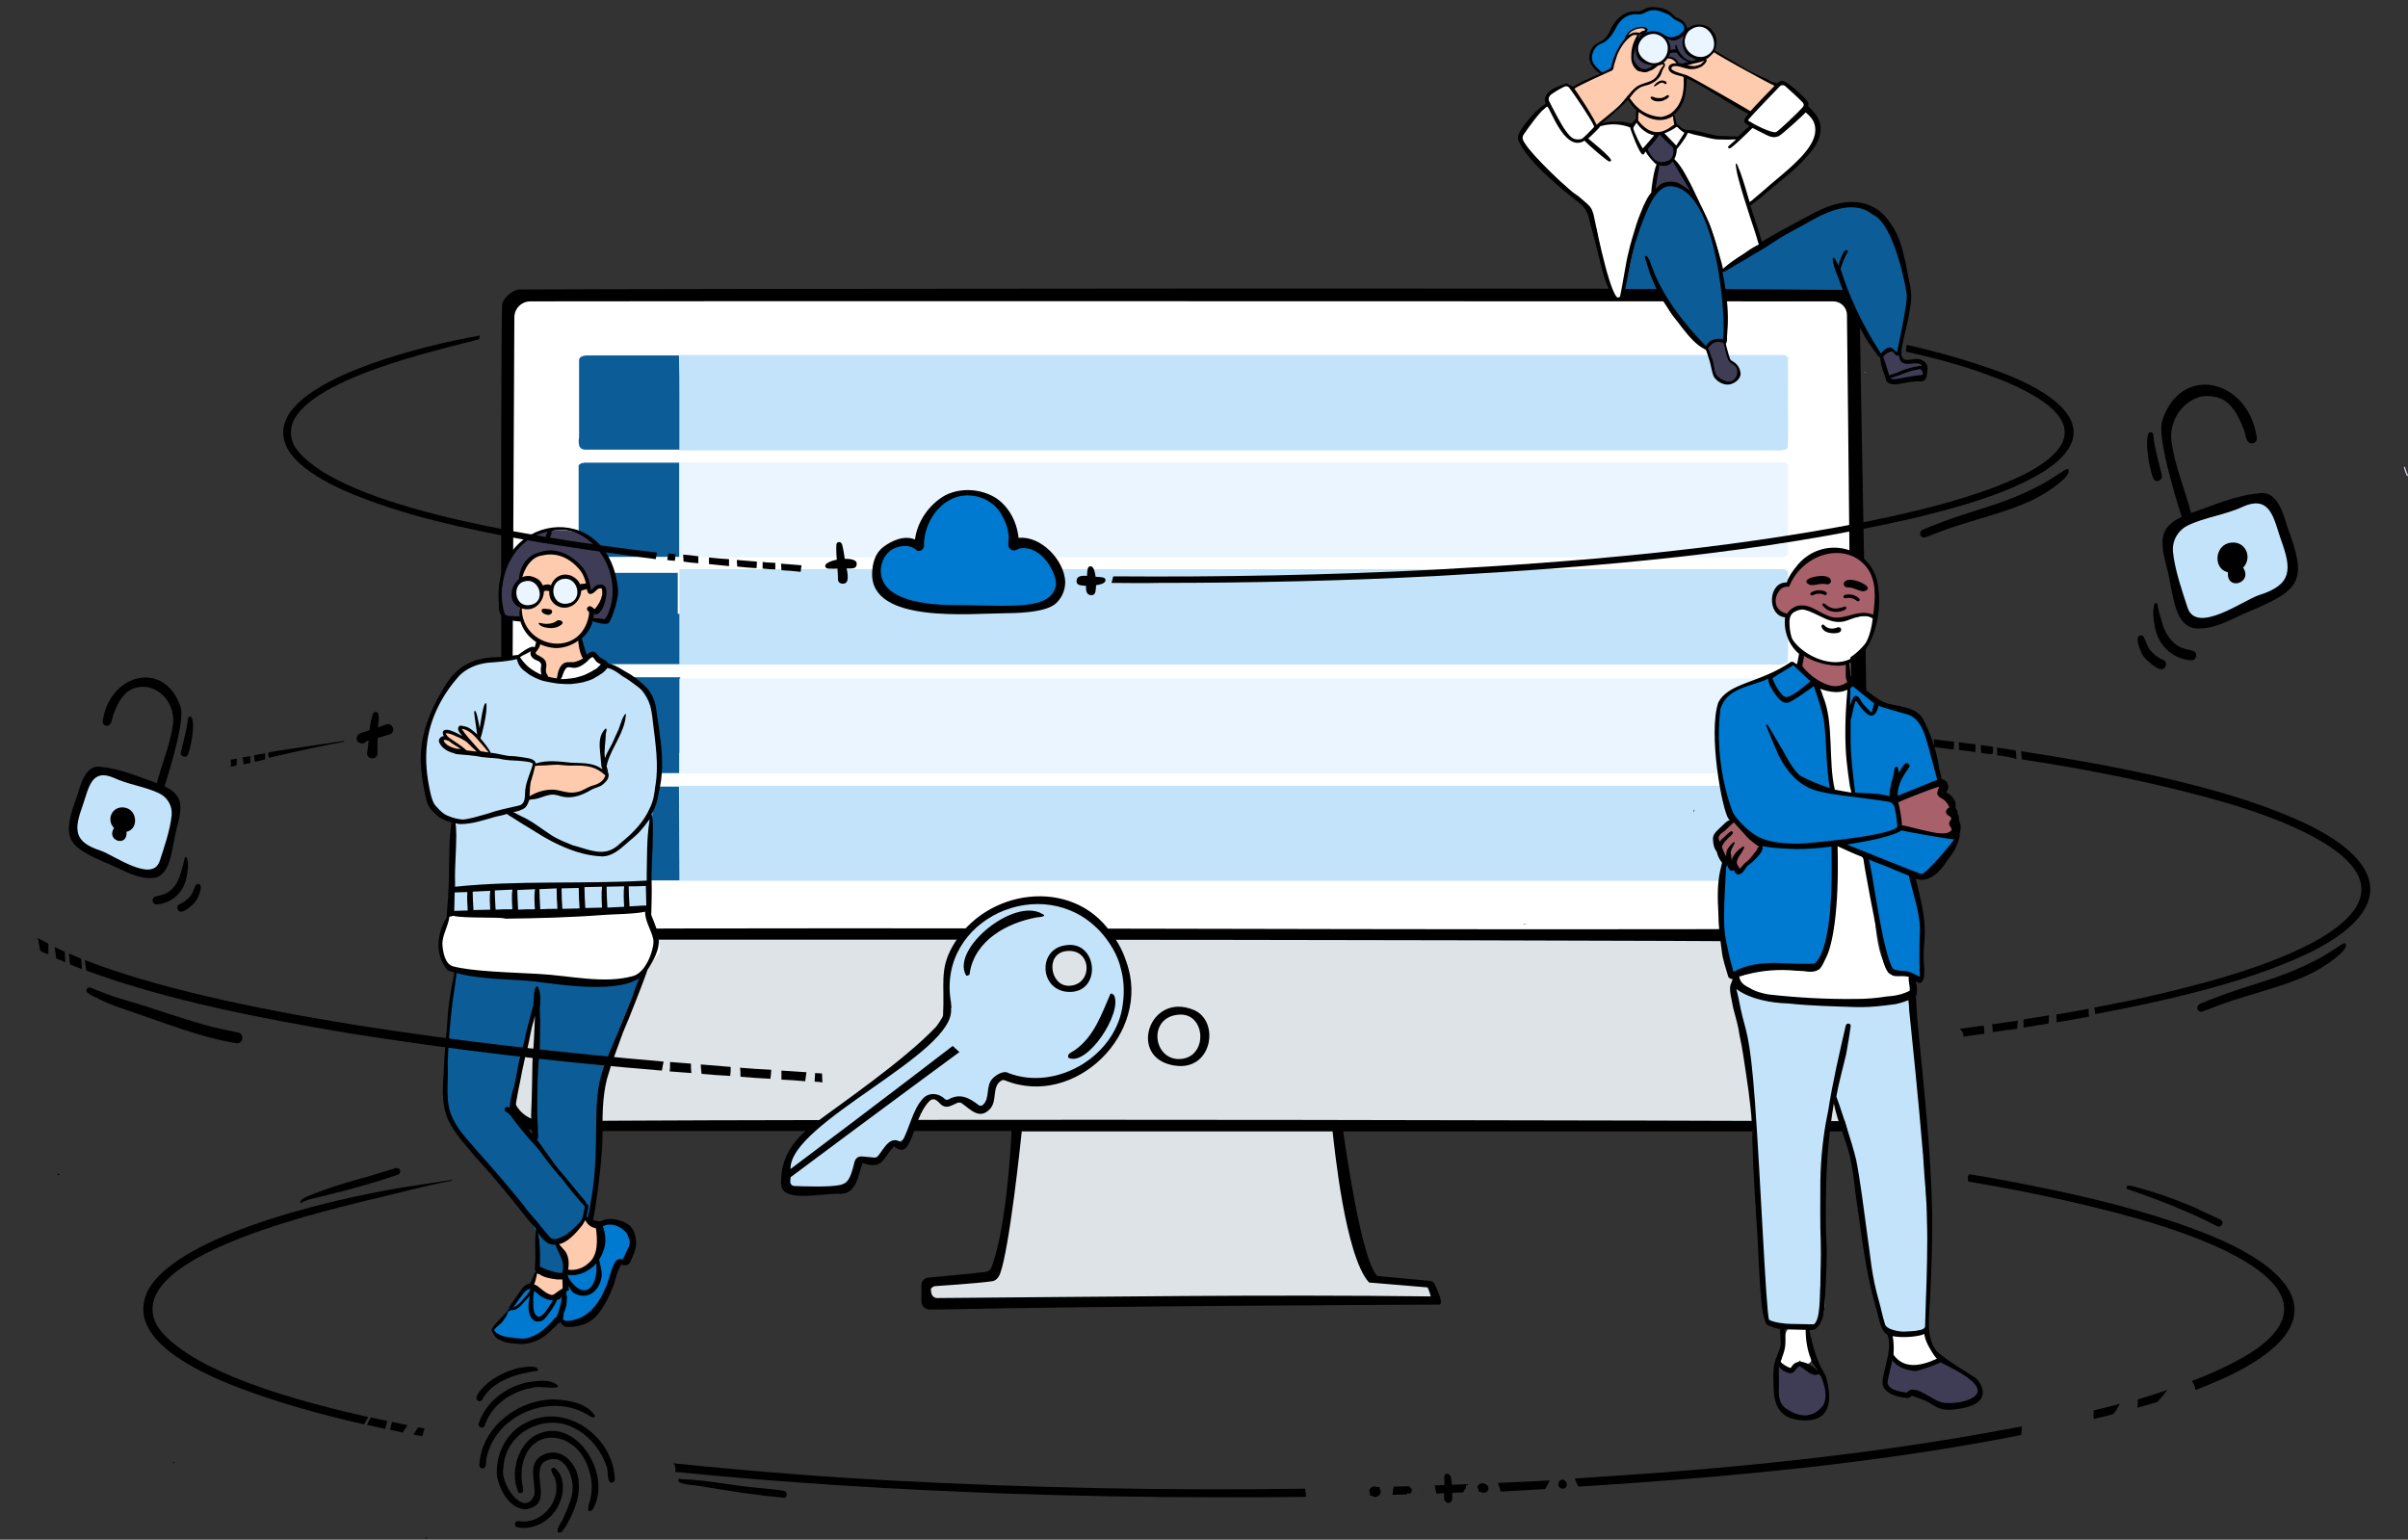<?xml version="1.0" encoding="UTF-8"?><svg id="uuid-6e32b21e-1d3e-4174-9e46-3e18b3a39cba" xmlns="http://www.w3.org/2000/svg" viewBox="0 0 588 376"><rect x="0" y="0" width="588" height="376" fill="#333333" stroke="none"/><defs><style>.uuid-1b9c9e2a-6dc7-410e-a156-d090c67d7cdd{fill:#0079d0;}.uuid-5b7b99d8-1e38-44b8-a571-88ded64c5b7c{fill:#eaf5ff;}.uuid-af07d117-f26e-4cd8-9634-ce7a0961ca59{fill:#fff;}.uuid-968c8773-0521-4d40-a482-2f78cee90cf7{fill:#ffcbae;}.uuid-b0267731-63d5-45ab-a2f8-588304182d89{fill:#9e9cb0;}.uuid-d15ed596-656c-4077-9526-3ae65ebe29c1{fill:#a8616a;}.uuid-420e0400-d109-430e-ba80-c5b2e86f3271,.uuid-864497a2-2496-434c-ba14-6cbd7e52fd42{fill:#c2e3fa;}.uuid-3e1d2ca1-ec9b-4a71-907b-b5a6d6302261{fill:#bdcbfc;}.uuid-e903dffe-b7a4-4854-96aa-90651127461b{fill:#dde3e6;}.uuid-5876078d-cd0a-4e21-9d73-9ddc5e5d02ab{fill:#e1cbf1;}.uuid-0e3f0ef8-ca60-40dd-9b80-1af808f955f5{fill:#3f3d56;}.uuid-76df60db-9aab-441e-a4bf-ecec71b9d6d0{fill:#0c5c98;}.uuid-864497a2-2496-434c-ba14-6cbd7e52fd42{fill-rule:evenodd;}</style></defs><g id="uuid-63eea00c-0369-45f8-a535-88afd1704ed3"><path class="uuid-5876078d-cd0a-4e21-9d73-9ddc5e5d02ab" d="m587.7,116.2c-.3-.7-.5-1.3-.7-2q0-.1.1-.2t.2.1c.1.2.1.5.2.7.1.4.3.8.5,1.2q0,.1-.1.2c0,.1-.1.1-.2,0h0Z"/><path class="uuid-af07d117-f26e-4cd8-9634-ce7a0961ca59" d="m452.7,75.1c1.9,46.6,1.3,153.1,1.3,153.1l-329.9.7s-.9-107.9.9-149.7c-.5-4,2.3-6.6,6.3-7,58.3-.6,214.9.2,317.3-1.1,2.2,0,4,1.7,4.1,4Z"/><path class="uuid-e903dffe-b7a4-4854-96aa-90651127461b" d="m248.8,279.9c-.3,0-.2.1,0,.3v-.3Zm199.6-5.1c-21.1,0-105.6-1.4-121.2.9,3.1,16.2-2.5,41.9,21.3,37.6,2.8-.3-1.5,3.9,2.7,3.7-34.7,1.1-88.2,1-125.3,1.1-1.2,0,1.3-4.6.2-4.7,6.2-1.7,12.7.7,16.1-2.9,4.2-6.7,6.4-29,6-34.8-13.4-1.5-63.4,0-96.1-.5-24.6-.4-29.1.6-29-10.2.3-10.5.4-36.1.4-36.1l329.8-.7s1.3,29.6.4,41.7c-.3,2.7-2.6,4.9-5.3,4.9Z"/><path d="m286.7,260.2c-11.4-1.8-6.1-18,4.7-13.6,6.6,2.6,4.7,15.2-4.7,13.6Zm1.8-1.6c6.6-.7,5.9-11.5-.8-10.8-7.6.7-6.1,11.5.8,10.8Z"/><path class="uuid-b0267731-63d5-45ab-a2f8-588304182d89" d="m372,225.6h1.2c-.3,0-.7.1-1,.2h-.2v-.2Z"/><path class="uuid-420e0400-d109-430e-ba80-c5b2e86f3271" d="m436.6,87.6v7.5c-.1,4.7.2,9.5-.1,14.3-.4.5-1.3.6-2.4.6h-1.4c-.7,0-1.4-.1-1.9,0H165.9v-23.3h269.3c.8,0,1.5.4,1.4.9h0Z"/><path class="uuid-420e0400-d109-430e-ba80-c5b2e86f3271" d="m436.6,139.9v7.5c-.1,4.7.2,9.5-.1,14.3-.4.5-1.3.6-2.4.6h-1.4c-.7,0-1.4-.1-1.9,0H165.9v-23.3h269.3c.8,0,1.5.4,1.4.9h0Z"/><path class="uuid-420e0400-d109-430e-ba80-c5b2e86f3271" d="m436.6,192.7v7.5c-.1,4.7.2,9.5-.1,14.3-.4.5-1.3.6-2.4.6h-1.4c-.7,0-1.4-.1-1.9,0H165.9v-23.2h269.3c.8-.1,1.5.3,1.4.8h0Z"/><path class="uuid-76df60db-9aab-441e-a4bf-ecec71b9d6d0" d="m165.9,149.9v12.3h-19.1c-2.7,0-4.2.1-5-.5h0s-.1,0-.1-.1h0s0-.1-.1-.1c0,0,0-.1-.1-.1v-.2c-.1-.1-.1-.2-.1-.3v-.7c0-.3.1-17.4.1-20h0v-.1h.3q.1,0,.2-.1h.3c.7-.1,1.7-.1,2.5-.1h20.7v10h.4Z"/><path class="uuid-76df60db-9aab-441e-a4bf-ecec71b9d6d0" d="m165.9,183.8v5h-19.1c-1.7,0-3,0-3.9-.1h-.2c-.3-.1-.5-.1-.7-.3h-.1l-.3-.3v-.1s0-.1-.1-.1v-.1c0-.1-.1-.2-.1-.2v-.7c0-.4,0-.8.1-1.4v-18.9c0-.2.1-.4.3-.6l.1-.1s.1,0,.1-.1c.1-.1.3-.1.5-.2.1,0,.2,0,.3-.1h.1c.5-.1,1-.1,1.6-.1h21.6v18.4h-.2Z"/><path class="uuid-76df60db-9aab-441e-a4bf-ecec71b9d6d0" d="m165.9,214.1v.9h-19.1c-4.7,0-5.9.2-5.5-3.1v-19h0v-.1s0-.1.1-.1v-.1h0l.1-.1.1-.1s.1,0,.1-.1c0,0,.1,0,.1-.1.1,0,.2-.1.2-.1h.8c.7-.1,1.5-.1,2.3,0h20.7l.1,22h0Z"/><path class="uuid-76df60db-9aab-441e-a4bf-ecec71b9d6d0" d="m165.9,133.1v2.9h-21.4c-.6,0-1.1,0-1.6-.1h-.3c-.1,0-.2,0-.3-.1h-.3s-.1,0-.1-.1h0s-.1,0-.1-.1l-.1-.1h-.1l-.1-.1v-.2c0-.1-.1-.1-.1-.2v-.1q0-.1-.1-.2c0-.2-.1-.4-.1-.6,0-.3,0-.8.1-1.2v-19.2c0-.1.1-.2.2-.3h.1l.1-.1s.1,0,.1-.1c.1,0,.1-.1.2-.1h.3c.1,0,.2-.1.4-.1h23.2v20.1h0Z"/><path class="uuid-76df60db-9aab-441e-a4bf-ecec71b9d6d0" d="m165.8,86.7h0c.1,3.6.1,7.2.1,10.8v12.3h-23.2c-.1,0-.3-.1-.4-.1h-.1c-.2-.1-.3-.2-.4-.3l-.1-.1-.1-.1h0l-.1-.1v-.1c0-.1-.1-.2-.1-.2v-.2c0-.2-.1-.3-.1-.6s0-.7.1-1.2v-4.3h0v-14.6c0-.2.1-.4.3-.6.4-.4,1.1-.5,1.9-.5h22.2v-.1Z"/><path class="uuid-5b7b99d8-1e38-44b8-a571-88ded64c5b7c" d="m436.6,113.7v7.5c-.1,4.7.2,9.5-.1,14.3-.4.5-1.3.6-2.4.6h-1.4c-.7,0-1.4-.1-1.9,0H165.9v-23.2h269.3c.8,0,1.5.4,1.4.8h0Z"/><path class="uuid-5b7b99d8-1e38-44b8-a571-88ded64c5b7c" d="m436.6,166.5v7.5c-.1,4.7.2,9.5-.1,14.3-.4.5-1.3.6-2.4.6h-1.4c-.7,0-1.4-.1-1.9,0H165.9v-23.2h269.3c.8,0,1.5.4,1.4.8h0Z"/><path d="m218.3,139.3q0-.1.1-.1c.1,0,.1.1.1.1q0,.1-.1.1t-.1-.1Z"/><path d="m42.3,357c.1,0,.2,0,.3.1l-.3.3v-.4h0Z"/><path d="m14.1,286.8c0-.1.1-.2.2-.2s.2.1.2.2-.1.2-.2.2q-.2-.1-.2-.2Z"/><path d="m104.2,375.5c-.1-.1-.2-.1-.2,0-.1.1-.1.2,0,.2.1.1.2.1.2,0v-.2Z"/><path class="uuid-3e1d2ca1-ec9b-4a71-907b-b5a6d6302261" d="m458.9,90.9h0c-.1,0-.1-.1,0,0q0-.1,0,0h.1c0-.1,0,0-.1,0Z"/><path class="uuid-3e1d2ca1-ec9b-4a71-907b-b5a6d6302261" d="m455.3,90.9s0-.1,0,0c0-.1.1-.1.2-.1v.2c-.1,0-.1-.1-.2-.1h0Z"/><path d="m413.8,197.7c0,.1-.1.3-.1.4v.3c-.2-.3-.1-.6.1-.7Z"/><path d="m454.1,75.1c0-2.4-2-4.3-4.3-4.4-36-.4-291.9-.2-322.9,0-1.7,0-4.3,2.2-4.3,3.9-.5,15.9,0,168.1,0,192.5,0,6.5,5.3,9.1,9.3,9.1h115.1c-.1,3-1.2,23.5-4.9,33.3-.2.6-.7,1-1.4,1.1-3.8.5-10.9,1.1-14,1.4-1,.1-1.7.9-1.7,1.8v4c0,1.1.9,2,2,2h1.8c40.8-.9,122.5-1.2,122.5-1.2h0c1.4.1-.2-3.4-1-5-.2-.5-.7-.8-1.2-.8l-12.8-1.2c-3.9-3.9-7.8-31.8-8.3-35.3h121c5.9,0,5.7-4.8,5.8-8.9.9-19.7,1.3-39.5,1.4-59.2-.2-36.7-1.9-114.1-2.1-133.1Zm-328.5,2.4c0-2.2,1.8-3.9,3.9-3.9,12.5-.1,285,0,318.2,0,1.8,0,3.3,1.5,3.3,3.3.2,18.1,1.2,105.9,1.3,149.9-109.1.5-218.3-.5-327.5.1.1-5.3.7-131.4.8-149.4Zm208.7,235.7h0l14.3,1.2s.4.8.8,2.2c-40.4-.5-80.2.1-120.6.4-.7,0-1.3-.6-1.4-1.3,0-.3-.1-.5-.1-.8,0-.5.9-.8.9-.8,0,0,10.7-.7,14-1.2,1-.1,1.6-.9,2-1.8,2.3-6.3,5-31.9,5.3-34.8h75.9c.4,3.3,3,30.4,8.9,36.9Zm118.1-42.4c-.1,1.7-1.5,3-3.1,3-25.5-.1-220.6-.7-316.5,0-4.3,0-7.8-3.4-7.8-7.8v-36.5s218.3-.2,327.5.5c-.1,8.2.2,32.1-.1,40.8Z"/></g><g id="uuid-185a30dc-5ee4-47f0-bceb-6f11ef2497aa"><path class="uuid-1b9c9e2a-6dc7-410e-a156-d090c67d7cdd" d="m412.02,7.35c2,2.2-18.3,10.79-20.4,10.59-3.7-.8-4.3-6.29-.3-7.69,3.3-1.4,2.8-5,5.5-6.7,2.2-.5,4.6-.3,6.7-1.4,1.8-.5,8.8,3.2,8.5,5.2Z"/><path class="uuid-0e3f0ef8-ca60-40dd-9b80-1af808f955f5" d="m414.83,14.36c-1.3,1.5-3.51,1.2-4.71,1.3-1.2-.5-2-1.8-3.2-1.6.9-1.8-.2-5.3-.2-5.3,0,0,1.58,1.74,4.8-.8-1,2.5,1.41,6.1,3.31,6.4Z"/><path class="uuid-0e3f0ef8-ca60-40dd-9b80-1af808f955f5" d="m398.97,15.79c-.8-1.3.04-8.63,2.54-7.53-1.3,1.5-1.3,4.6-1.1,5.4,1.2,1.4,2.5,1.8,4,1.9-.2,0-3.64,3.23-5.44.23Z"/><path class="uuid-76df60db-9aab-441e-a4bf-ecec71b9d6d0" d="m421.16,83.03c-3.32,0-3.42.4-4.63,1.49-2.44.9-9.42-10.74-12.02-13.94-1.71-.02-4.95,0-7.77,0,1.75-14.22,7.87-38.18,19.17-18.58,5.12,12.1,4.9,19.03,5.25,31.03Z"/><path class="uuid-76df60db-9aab-441e-a4bf-ecec71b9d6d0" d="m466.12,71.15c-.4,6.5-1.72,12.87-2.72,15.17-2-2-4.1.66-4.1.66,0,0-6.34-8.8-9.34-16.2-6.72,0-18.96-.19-28.63-.19-1.17-2.4-1.19-2.38-.65-4.48,3.6-4.23,15.9-9.79,18.53-11.46,17.3-11.4,25.7.8,26.9,16.5Z"/><path class="uuid-af07d117-f26e-4cd8-9634-ce7a0961ca59" d="m443.62,33.25c-4,7.8-16.8,16.9-16.8,16.9,0,0,1.3,5.7,3.3,9.6-4.6,4-9.5,6.8-9.5,6.8,0,0-2.4-15.74-9.3-20.94-11.5-5.6-12.1,18.44-15.1,26.34-.4.7-.6,1.8-1.6.7-5.8-7-2-20.6-10.2-25.4-3.6-2.6-10-9.5-12.4-12.2-.7-.8-.8-1.9-.3-2.8.8-1.7,2.8-4.3,5.4-5.7,1.5-2.5.6-5.5,6.1-6,3.3,4.9,5.4,8.1,7.1,10,4.2-1.4,6.1-.5,8,.2.4-.3.9-.7,1.4-1,5,7,8.7-1.8,11.6,2.5,4.5-.5,11.4,4,14.7.2.3-.7,1.5-1.3,1.8-2,.4-.8-1.7-.4-1.3-1.1,2.7-4.3,6.1-8.3,8.6-8.5,2-.1,4.1,1.9,5.9,5.3.8,1.6,2.1,3.3,2.7,5.7.2.4.2,1-.1,1.4Z"/><path class="uuid-5b7b99d8-1e38-44b8-a571-88ded64c5b7c" d="m407.5,11.65c-.47-5.9-9.42-3.52-7.32,1.38,1.9,4.3,7.52,2.42,7.32-1.38Z"/><path class="uuid-5b7b99d8-1e38-44b8-a571-88ded64c5b7c" d="m417.72,7.15c-6.3-4-9.9,7.2-1.6,7,2.5-.1,3.9-5.4,1.6-7Z"/><path class="uuid-0e3f0ef8-ca60-40dd-9b80-1af808f955f5" d="m403.92,46.55l.75-6.73s-2.78-2.39-2.48-3.79c1.4-2.3,3.53-3.78,3.53-3.78l3.2,3.8s-.3,2.1-.1,2.7c.8,2.3,3.2,6.4,4.3,8.3-5.4-3.3-9.2-.5-9.2-.5Z"/><path class="uuid-0e3f0ef8-ca60-40dd-9b80-1af808f955f5" d="m416.87,84.96c1-2.2,4.15-1.61,4.15-1.61,0,0-.22,2.11,1.46,4.58.49.72,1.33,1.35,2.14,2.12.1,1.3-.4,3.44-3,3.4-3.43.12-3.46-5.6-4.75-8.49Z"/><path class="uuid-0e3f0ef8-ca60-40dd-9b80-1af808f955f5" d="m462.32,92.85c-1.8.2-2.6-5.8-2.6-5.8,0,0,1.4-2.9,3.4-.9,1.1.5,1.1,1.9,2,2.4,1.1.6,3.5-.4,4.2,0,2.1,1.4,1.8,4.6-7,4.3Z"/><path class="uuid-968c8773-0521-4d40-a482-2f78cee90cf7" d="m431.12,19.35c-10.59-4.7-11.6-6.71-12.46-6.83-.72.66-1.5,1.39-8.24,3.63-.68-.85-1.84-2.99-4.17-1.6-.44,1.1-1.17.5-1.63,1-1.21.76-2.23,1.57-3.07,1.58-3.27.04-3.76-5.26-1.53-8.68,4.7-1.1-.5-2.94-2.3-.3-1.8,3.4-3.9,5-4,9-2.7.8-9.5,4.39-9.5,4.39l5.67,9.26s4.61-4.11,7.73-6.55c2.6,2.3,2.1,5.3,2.1,5.3,0,0,3.3,6.2,9.4,1-.6-1-.5-2.1-.1-3.2,1.1-1.3,2.9-5.6,2.5-8.5,5.9,1.4,11.3,8.1,16.4,8.6,1.2-2.6,9.3-6.9,3.2-8.1Z"/><path d="m405.92,24.65c-.9.2-2,.2-2.7-.5-.1-.1-.3-.4-.1-.5.3-.1.6,0,.8.1.4.2.8.2,1.3.2.7.1,1.3-.3,1.9-.7.1-.1.3,0,.4.1.3.5-1.3,1.2-1.6,1.3h0Z"/><path d="m406.72,20.55c-.6-.3-.9-.6-1.6-.1-.2.1-1.5,1.1-1.2.4.2-.3.5-.5.7-.7.4-.3.8-.5,1.3-.5.3,0,.5.1.7.2s.4.2.3.4c.1.2-.1.3-.2.3h0Z"/><path d="m382.62,20.85q0-.1,0,0,.1-.1.1,0h-.1Z"/><path d="m470.62,90.65c.3-1.3-.2-2.2-1.5-2.8-1.4-.6-2.9.4-4.2-.1-.4-.3-.5-.8-.7-1.2.1-.1.1-.3.1-.4,0-.5,0-.8.1-1.3.1-.7.3-1.4.4-2.1.5-2.3,1.2-4.6,1.5-7,.3-1.5.5-3.1.3-4.6-.1-1.3-.5-2.6-.7-3.9-.3-1.5-.5-2.8-.9-4.3-.6-2.7-1.4-5.4-2.9-7.7-.8-1.1-1.5-2.3-2.6-3.2-1-1-2.2-1.6-3.5-2.1-.9-.3-4.61-1.68-10.9,1-1.7.8-3.3,1.6-4.9,2.5-3.4,1.8-6.7,3.6-10,5.6-.1-.3-.2-.5-.2-.7-.3-1.1-.6-2.1-1-3.2-.5-1.7-1.1-3.3-1.6-4.9v-.1c.2-.1.4-.2.5-.3.8-.6,1.5-1.2,2.3-1.8,1.4-1.3,2.9-2.4,4.4-3.7,2.5-2.1,5.1-4.2,7.1-6.7,2.2-2.4,3.9-5.9,2.1-9-.6-1-1.4-1.9-2.3-2.7.1-.3.1-.6,0-.9-.2-.8-5.1-5.3-6.3-5.3-.4,0-.8.2-1.1.4l-.2.2h-.1c-.3-.1-.4-.2-.7-.3-1.1-.5-2.2-1-3.4-1.5h0c-1.8-.8-3.5-1.7-5.1-2.7-1.8-1.1-5.8-3.4-5.9-3.5,1.52-3.57-1.04-7.13-5.1-6.2-.4.1-1.5.7-1.6.8-.1-.5-.61-2.02-2.7-2.7-.4-.2-.7-.6-1-.9-1.4-1.3-3.4-1.7-5.3-1.6-1,.1-1.7.7-2.6,1-.7.1-1.5-.1-2.2.1-1.1.2-2.2.8-3,1.6-.9.8-1.5,1.8-2,2.9-.3.8-.9,1.6-1.5,2.2-.7.7-1.8.9-2.5,1.6-1.1,1.2-1.5,3.1-.7,4.5.5.9,1.2,1.7,2.1,2.3l.1.1c-2.3.9-4.6,1.9-6.7,3.2-.1-.1-.2-.2-.3-.3-1.1-.9-1.44-.48-2.6-.1s-4.75,1.9-3.7,4.5c-2,1.3-3.56,3-5,4.9-1.86,2.45-2,3.35-1.5,4.4,2.6,5.43,11.59,12.47,14.71,14.91,1.16.9,1.98,2.16,2.33,3.58.17.69.3,1.41.56,2.21.4,1.3,2,7.8,2.5,9.7.5,2.2,1.87,6.88,3.67,7.98,0,0,1.2.7,1.6-.4.6-1.5.53-2.18.93-3.68.6-3.1,1.2-6.3,2-9.4.7-2,1.3-4.1,2.1-6,.8-1.8,2.86-8.23,6.63-8.07,11.57.49,13.61,33.5,12.77,37.37-.5-.2-3.07-.44-4.18,1.66-12-12.3-13.12-20.06-13.92-21.26-.2-.3-.3-.5-.5-.7-.2-.1-.4,0-.5.2,0,.2.1.4.2.6.4,1.2.7,2.4,1.1,3.6.6,1.5,1.3,3,2,4.6.8,1.5,1.8,2.8,2.7,4.3.6,1,1.3,1.8,2,2.7,1.6,2.1,3.2,4.3,5.3,5.9.4.3,1.23.78,1.63.98.1.1,1.17,3.42,1.17,3.72.1.5.5,2.4.8,2.9.9,1.3,2.7,2.3,4.3,1.7,1.2-.4,2.6-1.6,2.1-3.1-.2-1.1-1-2-2-2.5-.2-.1-.4-.3-.5-.6-.2-.5-1-3.4-1-3.6.1-.1.3-.7.3-.9v-.9c.3-3.3.3-6.6-.2-10-.2-1.9-.5-3.8-.9-5.6.6-.2,1.4-.7,1.7-.9,1.1-.7,2.1-1.3,3.2-1.9,1.3-.7,2.4-1.5,3.7-2.2,1.6-.9,3.1-1.9,4.6-2.9,2.8-1.8,5.8-3.2,8.7-4.9,10.3-5.9,14.1-1.7,14.7-1.4,5.4,2.3,8.3,18.3,8.4,19.8.1,2.3-2.3,13.4-2.4,13.9-.3-.3-1.2-1.1-1.6-1.2-.8-.1-1.9.9-2.3,1.5-.3-.5-5.6-8.1-9.2-18.6-.1-.4-.6-1.8-.7-2.1.1-.3.2-.5.2-.6.3-.9.7-1.8,1.1-2.7.2-.5.6-.7.5-1-.2-.4-.6-.4-.9.1-.5.7-1.1,2.1-1.4,3.4-.2-.3-.3-.7-.5-1s-.3-.7-.6-.9c-.3-.1-.3.3-.3.5.2,1.5.7,2.8,1.3,4.2.9,2.7,2,5.3,3.2,7.8,1.4,3.1,2.8,6.2,4.8,9,.5.7,1,1.4,1.5,2.1.2.3.5.6.8.8,0,.3.1.7.1.9.2,1.4.7,2.7,1.2,4,.1,2,2.6,1.7,4,1.4,1.6-.3,3.2-.6,4.8-.5h0c.9-.1,1.3-.9,1.3-1.8.1-.5.1-.6.1-.7Zm-35.7-69.9c.2-.2.5-.2.7,0,.9.8,3.6,3.2,4.6,4.3.3.3.3.8,0,1.1-1.4,1.6-6,5.9-6.5,6.1-1,.4-5.3-1.8-6.7-2.7-.1-.1-.2-.2-.1-.3,1.3-1.6,6.7-7.1,8-8.5Zm-37.4,3.6c0,.1,1.2,1.8,1.9,2.5,0,.1.1,1.4.1,2-.1.2-.8,1-1,1.3-1.5-.3-4.29-.93-7.46,0,1.4-1,5.96-5.1,6.46-5.8Zm8.9-8.9c-.1-.1-.1-.2-.2-.2.4-.2.7-.6,1-1,.4,0,.7.1,1,.2.5.2.8.6,1.2,1-.2,0-2-.1-2,1.2.1,1.4,2.2,1.7,3.3,2,.1.1.3.1.4.2v.3c.2,3.3-.4,6.5-3.2,8.6-.7.4-1.82.88-2.62.8-4.77-.49-6.48-3.5-7.38-4.6.4-.5.8-1,1.2-1.5.5-.5,1-.9,1.6-1.2.7-.3,1.5-.4,2.2-.7,1-.4,1.9-1.1,2.5-2,.2-.4.4-.9.5-1.3.1-.3.3-.6.5-.9.2-.3.2-.7,0-.9Zm-1.41-6.9c4.67,2.07,1.3,9.07-3.09,6.28s-.34-7.8,3.09-6.28Zm-1.33,7.4c-.2.1-2.79,2.74-4.71-1.28-.35-.72.46-3.22.56-3.52,0,.1-1.12,4.4,4.15,4.8Zm-3.75-6.5c.1-.2.3-.7.3-1h0c.3,0,.5,0,.8-.1-.1.1-.2.1-.3.2-.2.2-.4.4-.5.6-.2.2-.3.5-.5.7-.1.1-.1.3-.2.4.2-.3.3-.5.4-.8h0Zm-1.52-1.32c-.25.13-.58.32-.88.42,1.17-1.71,3.76-1.82,4.06-1.52,0,0,.47.46-.46.52-.1,0-.75.4-.85.5,0-.1-1.09-.32-1.87.08Zm13.82,7.02c-.3.1-1,.2-1.4.4-.3-.1-.6-.1-.9-.1h0c0-.2-.2-.3-.3-.5-.5-.7-1.3-1.1-2.1-1.1h-.1c.2-.3.3-.6.4-.9.4-.1.7-.1,1.1-.1h.5c.2.3.4.6.6.8h0c.6.7,1.4,1.2,2.2,1.5Zm-12.6,14.8h0c.9,1.5,2.6,2.8,4.3,3.1-.1.1-2.6,3.1-2.8,3.2-.6-.9-2.3-4.3-2.3-5,.2-.5.5-.8.8-1.3Zm.4-.5c0-.7,0-1.3.1-2.1,4.89,3.59,8,1.2,8.4,1,0,.3.2,1.6.3,2.1h0c-.8.3-4.5,4.5-8.8-1Zm6.4,3.1c.4-.1,2.8-1.2,3-1.7.5.6,1.19,1.17,1.89,1.57-.1.2-1.89,2.93-1.99,3.13-.1-.1-2.8-2.9-2.9-3h0Zm4.5-1.1c-.6-.5-1.4-1.1-1.5-1.2,0,0-.4-1.7-.6-2.3.9-.7,1.5-1.7,2-2.7.6-1.2.7-2.4.9-3.7,0-.3.2-1.6.1-2.4,3.84,1.45,12.2,7.5,15.1,8.6-.3.4-.6.8-.9,1.3s0,1,.5,1.3c.2.2.5.3.7.5-.7.4-2.4,2.1-2.8,2.5-.2,0-3.8-.1-5.1-.2-2.3-.4-4.6-1.3-7-1.4-.4,0-1.3-.2-1.4-.3Zm7.6-18.7h0c.3.4,13.5,7.7,14.8,8.2,0,0-4.9,5-5.9,6.2-.1-.1-14.28-8.34-15.6-8.8-.63-.22-3.9-1-3.7-1.7.3-1,2.3-.3,3-.1,1.2.4,2.5.5,3.7,0h0c.7-.2,1.3-.7,1.7-1.3.1-.2.4-.5.1-.7-.1-.1-.3,0-.3.1-.3.4-.7.8-1.1,1.1-.6.2-1.1.4-1.7.4-.5,0-1-.1-1.5-.2.1,0,.3-.1.4-.1,1.1-.4,2.3-.5,3.4-.9h0c.3-.1.6-.3.8-.5.5-.2,1.7-1.4,1.9-1.7Zm-6.3-5.04c4.38-3.76,7.62,2.34,5.85,4.72-2.83,3.81-8.95-.38-5.85-4.72Zm2,6.84c-.3.1-.7.3-1,.4h0c-.2,0-.3-.1-.5-.1-.8-.2-1.5-.7-2-1.3-.7-.8-1.1-1.6-1.4-2.6-.1-.1-.2.1-.2.1,0,.3-.1.6,0,.9v.1c-.4,0-.8,0-1.2.2,0-.2.13-1.28-.89-2.89,1.98,1.44,3.79-.51,4.19-.81-.2.4-.85,2.34.2,4.1.53.88,2,1.7,2.8,1.9Zm-25.02,1.1c-1.08-1.59-.2-4.07,1.5-4.87,2-.7,3.12-2.43,4.02-4.23.8-1.5,2.1-2.7,3.8-3,.8-.2,1.48.06,2.17-.08s1.32-.63,2.02-.83c1.3-.4,2.6.02,3.8.52.9.3,1.41.75,2.09,1.37.81.74,2.46.77,2.66,2.32.04.33-.09.66-.34.88-.34.31-.74.7-1.11.92-1.3.5-2.2.7-3.4-.1-.1,0-1.66-1.47-4.2-.7h0s-.3.1-.4.1c0,0,0-.1.1-.1.2-.1.4-.3.4-.6,0-.2-.1-.3-.3-.4-.2-.2-.5-.3-.8-.3-1.9,0-3.8.8-4.4,2.7-.1.1-.1.3-.2.4-1.14,1.23-2.64,3.92-3.14,6.59-.04.21-.22.46-.41.56l-1.52.78c-.23.09-.5.03-.67-.15-.46-.5-1.12-.97-1.67-1.77Zm4.32,1.6h0c.5-.2.5-.9.6-1.4.3-.8.5-1.7.8-2.5.8-1.8,1.9-3.5,3.5-4.6.4-.3.9-.2,1.4-.2-1.35,2.29-1.5,3.9-1.5,5.2,0,.4,0,.9.1,1.3.2.7.5,1.4,1.1,1.9.1.1.1.2.2.2.4.3.7.3,1.2.4.6.2,1.3.1,1.8-.2h0c.8-.2,1.5-.8,2.1-1.3.4-.1.8-.2,1.2-.4.3.3-.1.7-.3.9-.3.4-.5.9-.7,1.3-1.3,2.6-3.5,2-5.5,3.4-1.7,1.4-2.8,3.3-4.4,4.8-1.1,1.1-5.26,4.32-5.26,4.42-1.5-3.22-5.23-8.52-5.43-8.82.8-.7,8.89-4.3,9.09-4.4Zm-15.28,7.36c-.19-.39-.13-.85.15-1.18.5-.59,2.59-1.82,3.66-2.29.4-.17.86-.06,1.13.29,1.04,1.33,5.3,7.62,6.03,9.33.05.12.04.26-.06.36-.38.41-2.6,2.76-3,2.84-1.8.33-2.51-.18-3.91-2.13-.9-1.15-3.25-5.65-4.02-7.22Zm24.98,22.44c-.41.41-.72.93-1.03,1.45l-.88,1.77c-.6,1.49-1.2,2.89-1.69,4.39-.7,2.4-1.5,4.7-2,7.1-.5,1.7-1.5,8.3-2,10.5-.1.4-.62.61-.99.09-2.25-3.19-5.23-18.83-5.53-20.03-.6-1.7-.31-1.83-5.24-5.48-8.51-7.43-11.11-11.02-11.9-12.49-.25-.47-.23-1.03.07-1.47,1.15-1.67,4.35-6.23,5.76-6.83.57-.24,4.2,11.43,9.12,8.3,1,1.1,5.7,5.2,6.1,5.1.1,0,.3-.1.4-.2.2-.8-5.6-5.4-5.6-5.4,0,0,2.9-2.7,2.9-3,3.89-1.19,7.03.17,7.33.27,0,.3,2.33,6.76,3.14,6.61.24-.04.22-.02.62-.74.37.77,1.9,2.66,2.7,3.16-.7,1.6-1.3,6-1.3,6.9Zm-.9-10.6h0c1-1,2.9-3.5,2.9-3.6,0,0,3.1,3.1,3.3,3.2,0,.1.4,1.8-.6,2.8-.8.8-2.7,1-3.6.3-.6-.2-1.8-2.1-2-2.7Zm7.6,8.3c-1.3-.6-2.78-.46-4,0-.59.22-1.17.89-1.67,1.39.1-.7.67-4.37.96-5.76,2.14.49,2.83-.49,3.23-.99.3.6,2.89,4.85,3.89,6.55.1.2.2.4.3.6-.9-.7-1.8-1.3-2.7-1.8Zm11,39.1c.1,1,.4,2,.7,3,.2.5.3,1.1.7,1.5.5.5,1.1.7,1.6,1.3.7,1.2.12,3.09-1.28,3.49-1.1.3-2.91-.68-3.51-1.56-.5-.74-.5-1.7-.7-2.6-.1-.8-.4-1.5-.7-2.2-.2-.5-.31-1.28-.71-1.68.2-.2,1.57-2.52,3.9-1.25Zm5.2-22.1c-1.4.9-2.8,1.8-4.1,2.8-.4.4-.9.7-1.3,1.1-.1-.4-.2-.9-.3-1.3-.7-2.4-1.3-4.8-2.1-7.1-.4-1.2-.8-2.5-1.4-3.7-.5-1.2-3.2-6.7-4-8.4-1.2-2.2-2.3-4.6-4.1-6.3.6-1.03.64-2.19.61-2.4,0,0,2.12-2.49,2.7-4,0-.1,1.59.5,2.39.6,1.6.3,3.2.9,4.9,1,1.2,0,2.4.1,3.6,0h.9c-.3.3-1.7,1.5-1.8,1.6-.3.3-.2.5.2.6.5.1,5.5-4.9,5.6-5,.5.2,1,.5,1.4.7.7.4,1.5.7,2.2,1.1.8.4,1.7.6,2.5.3h0c.1,0,.2-.1.3-.1,1-.5,6.5-5.6,6.6-5.8.7.6,1.3,1.2,1.8,2,2.2,4.3-2.7,8.8-5.6,11.5-2.1,1.9-4.3,3.6-6.4,5.5-.9.8-1.8,1.5-2.7,2.3-.2.2-.5.4-.8.6-.5-1.6-.9-3.2-1.4-4.7-.4-1.1-.7-2.3-1.2-3.4-.2-.3-.3-1.2-.7-1.3l-.1.1c.1,1.1.3,2.2.6,3.3.8,3.1,1.8,6.2,2.8,9.3.7,2.2,1.5,4.4,2.1,6.6.1.1.1.3.1.5-1.1.5-2.2,1.2-3.3,2Zm35.2,29.9c-.5-1.4-.9-3.1-1.5-4.5h0c.3-.4.6-.7,1-.9.4-.2.8-.5,1.2-.4.5.2.7.9,1.2,1h.5c0,1.1.7,2,1.9,2,.8.1,1.6-.2,2.5-.1.5,0,1,.3,1.3.7-.2-.1-.4-.1-.7-.1-1.7.3-3.5.7-5.1,1.5-.6.3-1.5.5-2.3.8.1,0,0,0,0,0Zm8.1-.1h0c-.5.1-1.1.1-1.7.2-.8.1-1.7.3-2.5.4-.5.1-1,.2-1.6.3-.7.1-1.4.3-2-.1.6-.2,1.2-.4,1.8-.6,1.4-.5,2.8-1.1,4.2-1.4.4,0,.8-.2,1.2-.2.3.1.6.4.6.7v.1c.2.2.2.4,0,.6Z"/><path class="uuid-d15ed596-656c-4077-9526-3ae65ebe29c1" d="m446.82,151.05c-3.6-1.7-6.9-3.1-10.4-.6-4.4-2.1-3.7-6.9.2-7.5,2.4-4.1,4.3-11.3,16.1-7.4,5.7,3.4,7.1,11.3,4.8,14.8-1.8-1.2-6.2,1.1-10.7.7Z"/><path class="uuid-d15ed596-656c-4077-9526-3ae65ebe29c1" d="m451.22,167.05c-3.4,4.3-11.9-4.1-11.9-4.1l1-3.2,10.5,2.3.4,5Z"/><path class="uuid-1b9c9e2a-6dc7-410e-a156-d090c67d7cdd" d="m477.49,204.76c-.2,3.1-5.23,10.84-10.62,8.99,3.6,7.6,1.75,17.74,2.35,25.24-1.8.1-4.94-2.04-6.94-1.64-3.91-6.58-6.77-28.08-6.77-28.08,0,0-4.24-2.63-7.69-3.83-1,11.8,1,28.3-5.3,30.8-13.6-3.2-20.63,5.71-20.73-.79-1.1-6.9-2.87-20.81.03-24.61,2.1-3.1,2.2-6.7,1.3-10.8-1.8-8.4-6.6-18.39-2.1-29.99,4.9-2.8,8.8-4.01,12.3-4.91.6-.2,3-3.3,4.7-3.1,4,4.3,12.2,8.8,14.4,5.3,8.4,6.5,18.18,5.97,18.4,13.3,6.2,11.5,1.6,11.7-6.9,14-2.9,9.4,3.47,7.8,13.57,10.1Z"/><path class="uuid-d15ed596-656c-4077-9526-3ae65ebe29c1" d="m477.32,199.35c-.8-3.3-4.1-4.9-3.6-7.9-3.9,1.5-11.2.9-10.6,7.6.31,3.02,2.42,3.73,7.79,4.2,5.33,1.39,9.12.32,6.41-3.9Z"/><path class="uuid-d15ed596-656c-4077-9526-3ae65ebe29c1" d="m428.42,205.15c-2-1.2-3.3-3.3-4.8-5.1-7,3.2-4.3,9.7.9,12.8,1.3-2,8.3-5.9,3.9-7.7Z"/><path class="uuid-af07d117-f26e-4cd8-9634-ce7a0961ca59" d="m452.52,194.15c-.9-.1-4.14-.02-4.84-1.02-1.6-6.9-.37-18.34-3.77-25.56,1.9,1.5,8.01-.82,7.61,1.98-.7,9,.6,17.6,1,24.6Z"/><path class="uuid-af07d117-f26e-4cd8-9634-ce7a0961ca59" d="m466.72,240.35c3.2,7-46.5,6-42.5-2.2,6.1-2.2,13.2-.6,19.4-1.5,5.8-8.4,4.4-18.7,4.6-28.3-.5-1.3.9-2.1,2-1.3,5.4,1.2,5.5,3.4,6.3,8.3,2,7.1.4,17.4,5.6,22.9,2.1.7,5.1-1.7,4.6,2.1Z"/><path class="uuid-af07d117-f26e-4cd8-9634-ce7a0961ca59" d="m438.82,148.77c4.6-1.4,4.3,3.68,14.7,1.88,10.03-2.59.3,11.98-6.2,11.28-7.6-.7-15.15-9.88-8.5-13.16Z"/><path class="uuid-1b9c9e2a-6dc7-410e-a156-d090c67d7cdd" d="m436.62,334.45c-.3,0-.5-.2-.8-.5-.2-.4-.2-.9-.2-1.3.7.2.8,1.1,1,1.8h0Z"/><path class="uuid-0e3f0ef8-ca60-40dd-9b80-1af808f955f5" d="m435.91,344.96c-1.7-1.3-1.98-3.42-2.08-5.32-.1-1.3.08-4.09-.12-5.39-.2-.7.62-1.6,1.52-1.7,1.3-.1,1.1,1.6,1.5,2.4,2.74-3.77,6.93.65,7.53.25,2.24,1.03,1.85,6.13,1.65,7.93-2.71,3.98-8.68,2.64-9.98,1.84Z"/><path class="uuid-0e3f0ef8-ca60-40dd-9b80-1af808f955f5" d="m461.58,332.02c1.09-.76,9.04,2.21,11.73-.37,1.73.98,7.95,4.83,8.53,5.23,5.43,3.63-3.78,7.8-6.61,6.56-2.52-1.11-5.43-2.51-7.96-2.91-5.19-.83-8.97-1.25-5.7-8.5Z"/><path class="uuid-af07d117-f26e-4cd8-9634-ce7a0961ca59" d="m441.42,324.45s-3.3-2.3-4.7,0c-1.6,1.7-.94,5.6-1.94,8.1,1.3,2.3,2.96,2.34,4.64-.3,5.5,3.9,2-7.8,2-7.8Z"/><path class="uuid-af07d117-f26e-4cd8-9634-ce7a0961ca59" d="m473.02,331.8c-1.5-1.2-3.09-6.05-3.09-6.05l-7.99.22s-.64,4.75.32,5.68c4.31,4.17,9.5,1.65,10.76.14Z"/><path class="uuid-420e0400-d109-430e-ba80-c5b2e86f3271" d="m470.42,292.35c1.9,11.8.1,32.1.1,32.1,0,0-7.64,2.2-9.94.3-2.01-2.01-3.08-9.94-5.38-25.84-8.8-61.9-12.28-12.36-9.58,18.74-.1,8-4.6,7.02-13.8,5.12-3.98-21.99-2.1-49.16-7.83-81.24,14.69,2.82,19.73,6.33,42.83,2.33,1.4,3.4,1.4,18.1,3.6,48.5Z"/><path d="m451.22,165.05c0-.1.1-.1.1-.1.1,0,.1.1.1.1l-.1.1s-.1,0-.1-.1Z"/><path d="m444.76,152.92c0-.3.38-.58.65-.27.89,1,2.16,1.02,3.2.6.33-.14.7-.1.9.2.4,1-.8,1.2-1.7,1.2-1.83,0-2.85-.73-3.05-1.73Z"/><path d="m447.73,149.39c-1.09-.19-1.66-.39-2.68-1.5-.14-.15-.02-.78.49-.45.3.19,1.29,1.13,2.47,1.16,1.07.03,1.87-.28,2.47-.48.3,0,.45.18.35.48-.4.7-2.3.93-3.09.79Z"/><path d="m451.39,143.45c-1.5.1-1.6-1.6-.1-1.8,1.7-.46,6.78,1.86,4.01,2.7-.96.29-2.48-.89-3.91-.9Z"/><path d="m472.72,331.35c0-.2.1-.3.3-.3s.3.1.3.3-.1.3-.3.3-.3-.1-.3-.3Z"/><path d="m482.55,336.6c-1.11-.78-7.68-4.66-9.64-6.64-2.73-3.38-1.8-8.52-1.6-12.9.31-6.95.6-13.9.5-20.9-.3-14.3-1.8-28.5-3.2-42.7-.2-2.5-.5-4.9-.6-7.4,0-.8-.1-1.8-.2-2.6v-.1c.5-1,.3-2.5,0-3.7.3.1.5.3.8.4,1.9,0,1.14-4.41,1.14-5.61-.1-2.3.16-3.99.26-6.29.1-4.5-1.1-8.8-2.1-13.2,0-.1-.1-.2-.1-.4.5.2,1,.3,1.4.3,2.3,0,4.4-1.9,5.7-3.9.8-1.2,1.8-2.3,2.5-3.6.2-.7,1.3-2.6,1.1-3.7.1-.3.2-.6.2-1,.2-.8,0-1.4-.3-2.2-.1-.5,0-1-.2-1.4-.1-.2-.2-.4-.2-.7.1-.4-.42-.75-.52-1.15.4-1.6-.88-3.05-2.28-3.75,1.1-1.2.4-3-1.1-3.2-.1-1-.5-2-.6-3-.7-4-2-7.9-3.9-11.6-1.6-2.9-5.2-3-8-3.7-.3,0-.6-.1-.8-.2-.6-.2-1.2-.5-1.8-.8-1.5-1-3-2.1-4.4-3.3-1.2-.9-1.6-1.6-2.7-2.5-.1-.1-.1-2.1-.2-3.2,5.8-2.6,7.8-12.1,7-17.9-.7-10.9-14.05-13.87-20.25-5.47,0,0-1.59,1.85-2.16,3.66-4.58-.18-4.91,8.02-.41,8.52-.4,3.5,1.01,6.9,3.41,8.9,0,0-.4,2.3-.5,2.5,0,.1-.6-.3-.9-.5-.2-.1-.4-.1-.6,0-7.71,5.22-15.22,5-17.72,9.9-2.5,7.44.92,26.3,2.52,28.4q.1.2.3.3c-.9.3-1.3.9-2.3,1.8-.9.9-2,1.7-1.8,3.1,0,.8.28,2.15.9,2.8.2,1,.7,2,1.3,2.7-.2.7-.3,1.5-.4,1.7-.8,3.5-.7,7.1-.5,10.6,0,3,.4,6,.8,9,.2,2.2,1,4.4,1.6,6.5.1.3.3.4.5.5.1,0,.2.1.3.1h.3c-.1.5-.56,1.42-.6,1.7-.22,1.4.4,3.5.7,5.3.6,2.3,1.3,4.6,1.6,6.9.7,3.1,1.1,6.3,1.6,9.5.8,5.3,1.5,10.6,1.5,16,.2,7.6.7,15.1,1.2,22.7.3,4.7.4,9.5.8,14.2.2,2.4.3,4.9,1.1,7.2.1.3.2.7.5.9.2.3.6.3.9.4.8.4,1.5.6,2.3.7-.1,1.3.2,2.6.1,3.9-.1.7-.5,1.7-.9,2.7-1.1,2.4-.9,5-.8,7.8.12,4.33,1.52,7.77,7.49,7.91,8.09.19,6.01-8.01,5.31-10.61-.7-1.8-2.21-2.7-4.1-11.4.5,0,.9-.1,1.3-.2,3-1.9,2.4-7.4,2.7-10.6.1-3.5.4-6.9.2-10.4-.2-4.2-.2-8.5-.1-12.8.1-7.2.7-14.3,1.9-21.4.9,4.5,2.9,8.7,4,13.2.6,3,1,5.9,1.3,8.9,1.4,9.2,2.3,18.5,4.9,27.5,1,3.2,1,5.7,2.9,6.9,1.52,3.89-1.88,10.22-1.1,12.5,1,2.66,5.91,2.94,6.01,2.94.5,0,.89-.44.99-.54.1,0,2.9.9,4.1,1.6,1.2.6,2.55,2.03,5.5,1.8,11.49-.88,7.13-6.83,6.14-7.66Zm-9.54-4.8c-4.47,2.07-8.28,2.36-10.64-.96.1-1.5.09-3.04-.21-4.54,2.67.53,6.66.06,7.76-.54.04,1.98,2.39,5.35,3.09,6.05Zm-4.2-104.16c-.2,3-.1,10.01,0,10.91-.7-.3-2.2-1.2-3-1.3-1.2-.3-2.6,0-3.6-.7-2.6-3.99-5.2-25.49-5.9-26.69.3.1,1,.49,1.3.59,2.9,1,5.7,2.3,8.5,3.4.9,4,2.9,9.49,2.7,13.79Zm-20.1-20.99c.3.1,4.4,2.1,6.3,2.7-.2.6,3.3,18.3,4.2,22.7.5,1.8.7,3.9,1.9,5.5,1.2,1.1,2.9.7,4.4.9.2,0,.4.1.6.1-.2,1,.4,2.6.2,3.4-1.7.9-3.7,1.3-5.6,1.4-2.5.4-4.9.6-7.4.6-7.2.1-14.4-.3-21.5-1.1-1.6-.3-3.2-.7-4.6-1.6-.9-.4-1.9-1-2.3-2-.1-.3-.2-.5-.2-.8.5,0,1.2-.4,1.9-.5,3.9-1,7.9-1.3,11.9-.9.6,0,1.3.1,1.9.1,1.4.2,2.8.4,4-.6.6-.7,1-1.7,1.4-2.5,1.6-2.9,3.33-11.46,2.9-27.4Zm20.43,6.8c-1-.3-17.83-7.1-18.13-7.2.8-.2,10.41-1.47,13.35-3.47.8.3,12.34,2.3,12.84,2.2-.8,1.2-7.16,8.78-8.06,8.48Zm3.91-19.56c.32.88,1.25,1.16,1.55,1.36.6.5,1.1,1.1,1.4,1.9-.7.4-1.2,1.2-.4,1.9.4.2.7.4.9.8v.1c-.3.5-.8,1.1-.4,1.7.2.3.4.6.5.9-.8,1.7-4.4.74-5.78.47-1.86-.37-6.22-1.57-6.42-1.47.1-.9-.6-4.9-.9-5.6.3-.2,7.05-2.97,10.05-3.87-.1.3-.63,1.47-.5,1.81Zm-14.3-21.55c.8.4,5.78,1.81,6.98,2.11,2.48.74,3.66,3.16,4.46,5.53.45,1.32,2.76,10.08,2.86,10.48-.7.2-7.8,3.17-9.65,3.89-.15-3.39,2.3-6.1,2.8-7,.2-.3.1-.7-.3-.9-1-.5-1.7,1.6-2.2,2.2-.1-.4-.2-.9-.3-1.2,0-.2-.2-.3-.4-.2-.5.2-.4.9-.5,1.3-.3,1.8-1.1,3.7-1.1,5.5v.4c-1.6-.5-3.2-.6-4.8-.7-1.3,0-2.3-.1-3.6-.2-1.28-10.14-1.1-12.3-1.1-15.1v-2.7c.5-1.3.6-3.1,1.2-4.5,0-.1.1-.1.2,0,1.9,2.7,4.24,5.79,5.44,1.09Zm-7.64-3.92c-.04,1.04-.98,9.43-.2,17.33.2,2.1.5,4.1.8,6.2.1.4.37,1.61.37,1.61-1.2-.2-2.76-.45-4.04-.72-1.65-6.72-.17-16.39-2.88-22.77-.2-.6-.4-1.3-.7-1.9.6.3,4.08,1.59,6.65.25Zm-11-5.77c0-.2.1-.5.1-.7.1-.6.3-1.2.3-1.8,2.7,1.8,7.56,2.92,10.2,2.2,0,1,0,1.7,0,2.7,0,.6.2,1.1.4,1.5-.2.1-1.43,1.17-3.4,1-2.3-.2-5.84-2.4-7.6-4.9Zm11.7,5.5c.25-.19.45-.47.6-.58.1.1,5.13,4.11,5.23,4.21-.15.37-.35,1.49-.54,2-.05.14-.23.18-.34.07-.48-.49-1.76-1.78-2.15-2.4-.4-.7-.7-1.5-1.5-1.5-.7,0-1.1,1.8-1.4,2.4,0-.9.2-3.3.1-4.2Zm-17.25-23.99c.34-.39.99-.99,2.32-.88,3.21-8.02,13.33-11.01,18.53-5.22,3.1,3.4,2.4,8.5,2.1,11.3-.04.27-.09.5-.14.76-.21-.1-.46-.19-.76-.26-3.6-1-6.9,2.2-10.5.4-2.1-.8-3.9-2.5-6.2-2.4-1.39-.09-2.85.88-3.5,2-3.21-.64-3.46-3.8-1.84-5.69Zm3.22,12.11c-.52-.78-.75-2.66-.8-3.6-.06-1.08-.08-2.58,1.21-3.25.65-.34,1.59-.69,2.3-.53,3.66.81,6.64,4.16,10.69,2.59,1.4-.5,4.21-1.76,6.12-.43-1.91,16.02-15.91,10.68-19.52,5.21Zm.13,6.18c.1.1,4,3.8,4.2,3.9-.2.1-3.9,3.6-5.9,3.9-1.4,0-3.4-4.3-3.4-4.6,1.5-1.1,3.6-2.2,5.1-3.2Zm-17.8,10.7c1.5-5.2,7.3-5.4,11.7-7.4-.1.5.2,1.1.4,1.7.1.2,2,3.8,3.5,4.1.2,0,.5.1.7.1.9,0,6.4-4,6.5-4.1.9,2.6,1.8,5.3,2.4,8,.8,5.6.5,11.3,1.5,16.9-2.5-.8-4.9-1.8-7.2-3-1.8-1.4-3.79-5.34-3.79-5.34,0,0-2.71-4.66-4.11-6.96,0-.2-.3-.3-.4-.1-.1.2.1.4.1.5.9,2.3,1.9,4.6,2.9,6.9,4.27,8.41,9.43,8.74,12.71,9.38,2.04.4,11.02,1.41,14.11,1.94.75.13,1.33.69,1.51,1.42.43,1.78.65,4.39.67,4.53.2,1.81-15.26,3.69-23.46,4.29-1.65,0-6.46.19-10.01-1.42-3.11-1.4-6.11-5.01-6.67-6.13-.7-1.7-4.69-12.61-3.07-25.33Zm2.5,29.9c-.8.5-1.4,1.3-2.2,1.9-.2.2-.3.4-.4.6-1.12-1.46.8-2.3,1.2-2.7.6-.5,1.1-1.1,1.7-1.6.1-.1.3-.3.5-.4.6.7,1.2,1.3,1.8,2,.9,1,1.7,2,2.8,2.8.79.54.9.9,1.6,1-.4.2-.6,1-.9,1.3-.7.8-1.3,1.8-2.2,2.5-.7.4-1.1,1.2-1.7,1.7-.2-.5-.6-.9-.7-1.4,0-1.2,1.1-2.2,1.6-3.3.1-.2.2-.4.2-.6-.2-.4-.5.1-.7.2-1,.6-1.7,1.5-2.2,2.5-.1.2-.1.4-.1.6-.2-.6-.1-1.3-.3-2,.1-.7.5-1.3.8-1.9.1-.2.4-.6,0-.6-.2.1-.4.3-.5.4-.5.6-1.1,1.1-1.3,1.9,0,.3-.1.6-.1.9v.3c-.2-.4-.8-1.38-.99-2.23-.1-.8,1.59-2.37,2.19-2.87.1-.2.3-.3.4-.5.2-.3-.2-.7-.5-.5Zm-.64,29.04c-.88-4.37-1.45-4.54-.46-20.34,0,0,.1-.2.2-.5.2.5.4.9.8,1.3.1.1.2.1.4.1s.3-.1.5-.2c.2.5.4,1,1,1.1,1.2,0,1.7-1.5,2.4-2.2.9-.5,4.3-3.6,3.5-4.7h.1c2.7.5,5.5.6,8.2.7,2.7,0,5.91-.22,8.61-.62-.1.9,1.09,23.66-4.01,28.52-.7.3-7.7,0-9.9-.1-3.9.1-6.91.45-10.02,2.2-.5-2-.68-2.12-1.32-5.27Zm22.64,103.96c.9,2.1,1.7,4.7.7,7-2.04,2.79-5.18,3.71-9.2.9-2.14-1.49-1.71-4.09-1.71-6.09,0-.9-.09-3.91,0-4.21.2.7,1.9,1.7,2.8,1.7,1.1,0,1.3-1.3,2.2-1.7,1.4.6,2.2,1.9,3.7,2.1h.3c.3,0,.6-.1.8-.2.1.2.3.4.4.5Zm-2-3.2c.1.2,1.37,1.83,1.47,2.03-.1-.1-4.82-4.56-6.77-.83-.5.1-2.44-1.2-2.54-1.5.5-1.5.96-2.19,1.16-3.96.06-.51.16-2.85-.14-3.95.5,0,4.3.1,5.13.12,0,2.8.5,5.6,1.7,8.1Zm17.65-9.58c-.6-1.9-.9-3.63-1.45-5.55-1.88-6.55-1.98-10.48-2.98-17.18-.7-5.1-1.57-12.25-2.57-17.25-1-4.3-4.45-14.6-4.85-15.5.5-3,1.7-7.35,2.4-10.35.4-2.3.8-4.5,1.1-6.8.1-.8-1-.9-1.2-.2-1.6,7-3.2,13.8-4.3,20.9-1.2,5.6-1.8,11.4-1.9,17.1,0,5.1-.1,10.2.1,15.2.1,3.4-.1,6.9-.1,10.3-.2,2,.1,8.38-1.6,9.48-1.8,0-3.7-.1-5.5-.1-1.4,0-4.24-.32-5.44-1.02-.78-2.76-2.06-34.54-3.43-53.17-1.26-17.21-2.29-17.04-3.5-22.82-.25-1.2-.67-3.49-1.07-4.79,3.4,2.5,8.53,3.43,12.63,3.53,5.5.6,11.1.7,16.7.9h1.3c2.5,0,4.9-.3,7.3-.6,1.4-.1,2.8-.6,4.1-1.1.1.8.2,1.7.2,2.5.5,4.9,1,9.9,1.5,14.8.7,6.9,1.3,13.8,1.9,20.7.4,7.1.84,9.04.94,16.14.2,4.7-.06,14.48-.26,19.1-.08,1.89-.16,4.45-.2,6.44,0,.42-.59.73-.99.84-1.31.36-2.7.32-4.05.42-1.02.07-4.49-.41-4.79-1.91Zm21.32,18.14c-1.85,1.01-4.33,1.32-6.52,1.21-1.8-.09-3.51-1.48-5.19-2.32-1.39-.69-3.06-1.62-4.26-.22-.7-.1-5.17-.48-4.65-2.95.3-1.44.79-3.45,1.14-4.93,1.1,1.6,3.22,2.4,5.45,2.62.83.08,5.49-1.62,6.29-2.12.3.3,13.24,5.68,7.74,8.7Z"/><path d="m452.9,146.38c-.39-.22-1-.4-1.61-.39-.4,0-.9.3-1.1-.1-.2-.4.3-.7.7-.7.8-.1,1.6,0,2.3.4.4.2,1.14.66.86,1.08-.3.45-.84-.11-1.15-.29Z"/><path d="m442.08,145.19c-.19-.46.63-.77,1.06-.89.76-.25,1.57-.2,2.33.06.39.08.82.47.55.82-.27.35-.71-.03-1.1-.12-.59-.13-1.23-.08-1.65.06-.34.12-.98.55-1.19.06Z"/><path d="m441.76,142.75c-2.56-1.36,2.88-2.64,4.46-1.87,1.43.49,1,2.14-.45,1.75-1.4-.28-3.12.59-4.01.12Z"/><path class="uuid-864497a2-2496-434c-ba14-6cbd7e52fd42" d="m160.52,188.85c1.4-15.3-3.3-23.4-12.7-26.6-7.9,7-8.2,3.2-12.7,3.9-6.1-1.7-8.8-5.4-8.8-5.4,0,0-13.3-2.4-19.2,10.3-5.1,10.9-4.5,18.8-1.8,25.4,2.2,1.4,1,3.3,5.7,3.7-1,8-1.1,13.9-1.7,23.1,23.2.1,48.8-1.5,48.8-1.5,0,0,0-17.1,2.4-32.9Z"/><path class="uuid-968c8773-0521-4d40-a482-2f78cee90cf7" d="m146.62,142.95c3.6,5-8.5,11.3-4,17.1.4.5,0,1.3-.6,1.6-8,1.6-3.2,5-7.9,4.4-2.1-1.3-.2-5.1-3.3-5.8-1.2-.8,1.2-2,.4-2.8-3.8-4.1-7.6-9.7-6.8-13.9,5.4-21.5,19.7-5,22.2-.6Z"/><path class="uuid-968c8773-0521-4d40-a482-2f78cee90cf7" d="m113.62,180.65c-8.9-5.4-2.3,1.8-5.5-.5-.9,3.6,8.7,3.9,11.4,4.2.1-3.7-10.5-11.3-5.9-3.7Z"/><path class="uuid-968c8773-0521-4d40-a482-2f78cee90cf7" d="m148.12,189.45c-2.9-4.4-17.4-2.6-17.4-2.6,0,0-2.6,4-1.4,7.7,6.4-2,14.8,1.5,18.8-5.1Z"/><path class="uuid-af07d117-f26e-4cd8-9634-ce7a0961ca59" d="m158.02,223.35c1.1,2.9,4.4,8,2.7,9.8-1.5,1.6-4.2,6-6.5,6.2-14.3,1-44.8-2.9-44.8-2.9,0,0-4.3-6.4.6-13,18.1-.2,38.9-1.3,48-.1Z"/><path class="uuid-968c8773-0521-4d40-a482-2f78cee90cf7" d="m143.02,297.45s-2.3,5.3-6.3,5.6c-1.4,1.5,2,5.3,1.9,7.2,1.7,1.9,11.1-2.6,8.1-10.4-1.9-1-3.7-2.4-3.7-2.4Z"/><path class="uuid-968c8773-0521-4d40-a482-2f78cee90cf7" d="m137.72,312.45c-1.7-1.1-4.7-1.2-6.6-1.5-4.5,4.7,8.2,9.4,6.6,1.5Z"/><path class="uuid-1b9c9e2a-6dc7-410e-a156-d090c67d7cdd" d="m153.22,301.05c-1-2.6-4.3-3.2-6.2-1.7-.5,2.4.6,4.7-.4,7.1-4,5.3-8.1,4.4-8.1,4.4,0,0-.9,2.5-1.8,5.9-4,2.4-5.9-4.7-9.3-.9-4.6,4.4-1.7,3.1-7,9.1.9,2.7,6.4,4.9,12.8.3,2.8-4.7,6.1.6,12.6-5.7,2.9-2.9,4.2-11.2,6.5-11.1,2.2-4.1,2.8-6.8.9-7.4Z"/><path class="uuid-af07d117-f26e-4cd8-9634-ce7a0961ca59" d="m146.32,161.25c-2.1-2.3-2.6-.1-4.6.7-1.6.9-4.3,0-5.1,3.3.8,3.1,13-1.1,9.7-4Z"/><path class="uuid-af07d117-f26e-4cd8-9634-ce7a0961ca59" d="m131.52,161.05c-1.3-3.7-5.8-1.3-5.1.2,3,6.2,9.3,4.9,5.1-.2Z"/><path class="uuid-0e3f0ef8-ca60-40dd-9b80-1af808f955f5" d="m147.32,135.95c-4.2-10.2-21.2-7.7-23.9,2.4-2,11.4-2.4,12.2,3.8,12.8,0,0-.4-2.1-.3-4.1-2.1-3.6-.1-4.1.3-5.4,2.6-9.5,12.4-8.2,16.5.7.6,1.3,0,3.4,1.9,1.4,2.8-.9,2.4,3.1,1.4,4.5-1.8,2.2-5,2.3-.6,3.6,6.4-.9,4.4-12.1.9-15.9Z"/><path class="uuid-968c8773-0521-4d40-a482-2f78cee90cf7" d="m143.72,145.55c-.7-.7.6-1,1.2-1,.4,0,.5.4.5.7,0,.5-.6.6-.9.5-.3,0-.6,0-.8-.2h0Z"/><path class="uuid-5b7b99d8-1e38-44b8-a571-88ded64c5b7c" d="m127.62,147.95c-3.2-1.4-2-7.5,2.4-6.1,4.6,1.4,1.5,7.8-2.4,6.1Z"/><path class="uuid-5b7b99d8-1e38-44b8-a571-88ded64c5b7c" d="m137.52,147.45c-4.2-.8-2.9-7.4,1.3-6.2,4,1.1,2.7,6.6-1.3,6.2Z"/><path class="uuid-76df60db-9aab-441e-a4bf-ecec71b9d6d0" d="m131.12,244.45c-.5,2.3-6,24.1-6.5,27.4,2,2.1,4.4,4.2,6.1,6.6,0,0,.5-33.9.4-34Zm25.2-5.8c-1.5,5.1-6.5,13.6-9,25.7-2.4,11.5-.9,20-3,33.1-4.2,1.3-5.8,5.5-8.9,5.3,2.1,2.8,3.4,7,2.2,8.5-.8,1-3,.6-5.8-1.7.2-2.9,0-6.2-.9-8.7-4.5-9.2-14.8-17.8-21.7-28.3-.7-12.5-.6-19.6,1.9-35.5,21.1.4,38.2,4.1,45.2,1.6Z"/><path d="m133.82,144.25c-.5-.2-1.1.1-1.5-.1-.3-.2-.2-.5.1-.6.4-.2.9-.4,1.3-.4,1-.2,1.1,1.2.1,1.1h0Z"/><path d="m150.92,144.05c-2.1-22.8-31-18.9-29.1,3.4-.3,3.5,1.8,4,4.8,4.3h0c.4,0,.5.1.7-.2,1-1.9-3.7-.4-4.1-1.7-2.5-8,1.9-18.4,10.5-20-1.4,2.4,1,2.3,1-.2,4.7-1.2,9.3,1.6,11.9,5.4,3.2,4.4,4,10.7,1.5,15.6-.2.1-.4.4-.4.6-4.4-.9-4.5.6-.2,1.1,0,0,.6,0,.9-.1.5.3,2.7-5.6,2.5-8.2Z"/><path d="m147.92,143.55c-.4-1-1.8-1-2.6-.4-.4.3-.6.8-1,1-.3-1.9-.8-3.9-2-5.5-2.6-3.1-6.5-5.2-10.5-3.8-3.1.7-5.1,3.6-5.1,7,0,.4.8.2.6,0,.6-2.8,2-5.8,5.1-6.2,3.7-.9,7,.8,9.3,3.7,1,1.3,1.4,3,1.6,4.6.3,1.8,1.5,1.1,2.4.1.3-.3,1.2-.7,1.3-.1,0,.4.1,1,0,1.4-.3,1.3-.9,2.4-1.8,3.4-.4-.2-.8-.8-1.3-.7-.6.1-.8.9-.3,1.2.1,0,.1.1.2.1v.8c-1.9,10.9-16.5,8.2-16.4-1.7.1-.3-.2-.8-.4-.4-.8,3.5,1,6.9,3.9,8.7,0,.2-.1.3-.1.5-.2.6-.5,1.4-.3,2,.2.2.4,0,.5-.2.4-.5.8-1.1.9-1.7,1.1.5,2.3.8,3.5.9h0c2.1.1,4.1-.6,5.8-1.8v.4c.2,1.6.5,3.3,1.6,4.6h0c.3.3.8-.1.7-.5-.1-.3-.2-.5-.2-.7-.3-1.4-.9-2.8-1.2-4.2v-.2c1.7-1.5,2.8-3.6,2.9-5.9,2.1.9,3.6-4.9,2.9-6.4Z"/><path d="m133.32,153.25c-.6-.1-1.2-.3-1.6-.7-.1-.1-.3-.3-.1-.4.1-.1.3,0,.4,0,.4.1.8.2,1.3.2.8,0,1.5-.1,2.1-.4.2-.1.3-.2.5-.3.3-.3.9-.2,1.2,0,.8.6-.4,1.2-1.1,1.5-.9.3-1.8.3-2.7.1Z"/><path d="m133.72,150.15c-.5-.1-1.2-.3-1.4-.8-.1-.2-.1-.5.1-.6.5-.2,1,0,1.5,0,.4,0,.8.1.9.5.1.6-.6,1-1.1.9h0Z"/><path d="m152.12,252.15c1.5-3.4,4.9-12.2,5.2-13.1.1-.3,1-2.4.7-2.7-.4-.5-.9.6-1.1,1-.9,1.5-1.9,4.1-2.4,5.8-1,2.5-2.1,5.1-3.1,7.6-1.7,4.5-3.9,8.6-5,13.3-1,4.9-.8,10.4-.9,15.2-.1,4.9-.4,9.8-1.3,14.4-.1,1.3-.5,2.5-.7,3.7,0,0-.1,0-.1-.1-.1-.1-.2-.1-.2-.2.1-.3.2-.6.2-.9.1-.6.3-1.2.2-1.8-.1-.2-.2-.3-.4-.3-.1-.7-1.2-1.7-1.5-2.1-1.4-1.7-2.8-3.4-4.2-5.1-2.4-2.6-4.2-5.7-6.4-8.5.3-.2.3-.7.3-1.1-.1-.8-.1-1.4-.1-2.2-.2-2.8-.1-5.6-.1-8.4,0-3.7.3-7.3.6-11,0-2.1.1-4.2.1-6.4-.1-1.1-.1-2.2-.1-3.3.1-.4.1-.9.1-1.3.1-1.1,0-2.2-.4-3.3-.1-.2-.2-.5-.4-.5-.1,0-.2.1-.3.3-.5.9-.4,2-.5,3.1,0,.3-.1.8-.1,1.2-.6,2.3-1.2,4.6-1.8,6.9-.5,2.9-1.5,5.6-2,8.4-.3,1.5-.5,3.1-.9,4.6-.6,1.7-.9,3.4-1.1,5.2-.5-.4-1.2-.3-1.2.4,0,.4.3.6.6.7.5.4,1,.9,1.4,1.5,1.2,1.7,2.6,3.3,3.9,4.9.8.8,1.7,1.8,2.5,2.8,1.8,2.4,3.5,4.8,5.6,7,1.7,2.3,3.5,4.5,5.4,6.6h0c0,.1.1.1.2.1-.2.8-.3,1.7-.5,2.5-.2.9-.8,1.6-1.5,2.2-.7.7-1.2,1.3-2.1,1.9-.5.6-1.3.7-1.9,1.1-.7.3-1.5.5-2.2.2-.4-.4-.8-.8-1.2-1.3-1.5-1.9-3.1-3.8-4.7-5.6-.9-1.3-1.9-2.5-2.9-3.7-2.9-3.5-5.9-7-8.9-10.3-2.1-2.6-4.7-5-6.2-8.1-2.3-4.3-1.1-9.3-1.4-14,.2-5,.6-10,1.2-14.9.2-1.4.4-2.7.6-4.1.1-1.2.5-2.5.3-3.6h0c-.1-.1-.2-.1-.2-.1-.2.1-.2.3-.2.4-.4,2.4-1,4.9-1.3,7.3-.5,3.3-.5,6.5-.9,9.8-.2,2.7-.4,5.3-.5,8.1-.3,4.2-.5,8.7,1.8,12.4,1.6,2.9,3.9,5.2,5.9,7.7,3,3.3,5.9,6.7,8.7,10.1,2,2.4,3.7,4.9,5.9,7.2.1.1.2.2.3.3-.5,3.1,0,6.3-.3,9.5-.1.4,0,.6.3.9-.1.1-.1.2-.2.3-.6.8-.7,1.7-1.2,2.5l-.2.2c-.9.2-1.6.8-2.2,1.7-.8,1.2-1.6,2.4-2.5,3.6-.2.4-.3.7-.5,1.1-.2.3-.4.5-.6.8-1.1,1.2-2.4,2.3-3.3,3.7-.4.6.2,1.2.5,1.8.5.8,1.5,1.2,2.3,1.5,1.4.5,2.8.4,4.2.6,2.6,0,5.1-1.2,7-3,.7-.7,1.5-1.4,2.2-2.1.2,0,.3-.1.5-.2.3.7,1,1.2,1.9,1.1h0c3.1.1,6.1-1.3,7.8-3.9,1.4-2,2.5-4.3,3.3-6.5.5-1.6.8-3.3,1.8-4.8.9.3,2,.2,2.3-.9.6-1.5,1.4-2.9,1.3-4.6,0-.7-.3-2.6-1-3.4-1-1.4-2.5-1.8-4.3-2.2-.9-.1-1.9-.1-2.7.2h0c-.2,0-.4.4-1.3.3-.4-.1-.8-.2-1.2-.3.6-2.5,2.3-15,2.3-20.2,0-4.8-.1-9.6,1.1-14.3,1-3.6,2.5-7.4,3.9-11.3Zm-22.1,7c-.1,4.1-.1,8.3-.3,12.4-.1,1.4.1,2.7.2,4v1.4c-1.4-1.8-2.6-3.6-4.2-5.2.3-3.5,1.2-6.9,1.8-10.3.4-2,.9-4.1,1.4-6,.5-2,.7-4.1,1.4-6.1,0-.2.2-.7.3-1.3-.1,3.7-.3,7.4-.6,11.1Zm.4,56.1c.6.4,1.2,1,1.8,1.4.8.5,1.8.9,2.8.9-.9,1.4-1.7,3-3.1,4-1.9.2-1.7-2.8-1.7-4-.1-.8.1-1.6.2-2.3Zm-3.5,1.8c.7-.8,1.3-2.1,2.5-2.3h.2c-.2.2-.3.5-.4.7-1,1.3-2,2.7-3.4,3.6-.2.1-.3.2-.5.3.5-.8,1.1-1.6,1.6-2.3Zm-2.1,2.9h.1c1.2.1,2.2-1,2.9-1.8.2-.3,1-1,1.6-1.8-.5,2-.7,4.7.8,6,.5.5,1.2.4,1.8.3.8-.2,1.3-1,1.8-1.6.8-1.1,1.7-2.3,2.2-3.6.2-.1.5-.1.7-.2l.1-.1c0-.1.1-.1.1-.2.1-.1.2-.1.3-.2-.1.4-.1.8-.2,1.2-.3,1.3-.6,2.6-1.2,3.8-.2,0-.4.2-.5.3-1.8,2.2-4.1,4.3-7,4.8-1.1.2-2.2-.1-3.3-.2-1.5-.1-3.5-.5-4.4-1.8.6-.9,1.4-1.3,2.1-2.1.3-.4.6-.9.9-1.3.2-.4.3-.8.5-1.2m11.9-4.7c-.4.3-.8.7-1.3.7-1.4-.3-2.4-1.4-3.5-2.2-.3-.2-.6-.3-.8-.4.3-.6.4-1.3.5-1.6.1-.4.2-.8.2-1.1.2.1.5.2.7.3,1.2.8,2.7,1,4.2,1.2h1.3c0,.7.1,1.5.1,2.2-.5.3-.9.5-1.4.9Zm1.3-4.9v.2c-1,.1-1.9-.2-2.9-.5-.9-.2-1.7-.7-2.6-1,0-1.9.1-3.8-.1-5.7,0-.9-.2-1.8-.4-2.6,1,1.3,2,2.7,3.6,2.9h.7c.6,1.7,1.7,3.2,1.9,5.1,0,.6-.1,1.1-.2,1.6Zm9.9-4.9c.9-2.1.7-4.2,0-6.3,2-1,4.5,0,5.9,1.8.2.6.5,1.2.6,1.7.1.6,0,1.2-.3,1.8-.4.9-.9,1.8-1.3,2.7-.4.1-.8,0-1.2.1-.4.2-.6.5-.8.8-1.1,1.9-1.3,4.2-2.3,6.2-1.3,3.2-3.4,6.3-6.7,7.5-.7.2-1.4.5-2.1.5-.5,0-1,.1-1.4-.2-.3-.3,0-.8,0-1.1v-.4c0-.1.1-.2.1-.3.5-1,.7-2.3.7-3.4.1-.5-.1-.8-.2-1.3v-.2l.1-.1c0-.1.1-.1.1-.2s.1-.2.2-.2h.3c0-.4-.1-.7-.1-1.1.3.5.6,1,1,1.5.5.4,1.1.6,1.8.8h0c3,.6,5-2,5.3-4.8.1-1.3-.4-2.6-.6-3.9v-.1c.3-.5.7-1.1.9-1.8Zm-8.6,5.8v-.2c2.7.4,5.2-.9,7-2.8.5,5.5-2.8,9.7-6.9,3.4.1-.2.1-.3-.1-.4Zm6.9-11.6h0c.4,2.8.6,6.7-1.9,8.6-1.3,1.2-3.2,1.8-4.9,1.5.3-1.5.2-3.3-.8-4.6-.5-.5-.9-1.1-1.4-1.6,2.1-.5,3.8-2.4,5.2-4.1.5-.5.9-1.2,1.2-1.8.5,1.1,1.4,1.8,2.6,2Z"/><path d="m161.32,180.95c-.3-2.4-.6-4.7-1-7.1-.2-2.4-1.1-4.7-2.9-6.4-1.4-1.3-2.9-2.5-4.6-3.4-1.2-.7-2.4-1.5-3.7-1.9-.2-.1-.4-.1-.7-.2-.2-.7-1.4-1-1.9-1.4-.6-.5-1-1.5-1.9-1.4-1,.2-1.6,1-2.3,1.7-.5.3-1,.5-1.6.7-1,.4-2-.1-3,.4-1.2.7-1.5,2.3-1.7,3.5v.2c-.4,0-.8-.1-1.3-.2h0c-.3-.1-.6-.1-.9-.2,0-.3-.3-.6-.4-.8-.2-.6-.1-1.2,0-1.8.1-1.8-1.2-2.1-2.5-2.9-.2-.2-.1-.5-.1-.8,0-.4-.1-.9-.6-1-.8-.2-3.2,1.6-3.7,2h-.1c-.1,0-3.2.4-4.5.5-6.8.1-10.7,2.3-14,8.3-3.3,5.5-5.7,12-5.1,18.5.1,1.6.3,3.2.6,4.8.3,1.5.5,3.1,1.1,4.5.6,1.2,1.6,2.1,2.7,3,.9.6,1.9,1,3,1.3v.2c-.6,4.1-.5,8.3-.6,12.5,0,1.1,0,2.3-.1,3.4,0,1.4-.5,7.2-.5,7.2h0c-2.4,3.8-2.9,9.3.3,12.8,6.4,2.4,15.7,2.1,20.9,2.7,6.9.8,23.6,3.7,27.7-2.5,4.2-6.4,3.3-8.3,1.1-13.7,0-.3.2-5.6.1-7.9-.1-3.9.3-7.8.3-11.7,0-1.7.1-3.4-.3-5,.9-1.6,1.5-3.4,1.7-5.2,1.1-4.2,1-8.4.5-12.7Zm-24-15.9c1.5-4.4,1.8,0,5.8-3.3.5-.4.9-1.1,1.6-1.3.4.3.6.8.9,1.1.3.3.7.5,1.1.7l-.1.1-.6.6h0c-.2.2-.4.4-.7.5-.3.2-.7.4-1,.6-.5.2-.9.5-1.4.7-.7.3-1.5.5-2.2.7s-1.3.2-2,.3c-.6.1-1.2.1-1.8.1.2-.3.4-.6.4-.8Zm-7.7-6c-.4,1,.5,1.9,1.4,2.2.8.3,1.3.7,1.1,1.6h0c-.1.6-.1,1.3.1,1.9-.3-.1-.6-.2-.9-.4-.4-.2-.8-.4-1.2-.7-.3-.2-.8-.5-1.1-.8-.4-.3-.7-.7-1-1-.1-.1-.3-.3-.5-.6-.2-.2-.3-.5-.5-.7-.3-.1,1.8-1,2.6-1.5Zm29.9,70.3c.4,1.9-1.6,8.1-4.9,9-7.1,2-15.4-.1-23-.5-7-.4-16.5-.6-21.1-1.9-1.9-.6-2.4-3.6-2.5-5.5,0-2.1,1.6-4.7,1.7-6.6.3,0,.7-.1.9-.2,3,.7,11.5.2,12.8.7,8-.1,15.9-.3,23.8-.9,2.3-.2,7.8-.2,10.3-.8,0,2.4,1.5,4.4,2,6.7Zm-48.3-28.3c.4.1.8.2,1.2.2h0c2.9,0,5.8-1,8.6-1.8,1-.2,1.9-.4,2.9-.7h0c0,.2.2.3.4.4,1.2.7,2.3,1.5,3.5,2.2,2.4,1.4,4.4,2.8,6.9,4.1,3.9,2,8.1,3.6,12.5,3.7h0c2.2-.1,4-1.6,5.6-3,1.2-1.1,2.6-2.1,3.6-3.3.8-.9,1.5-1.8,2.2-2.8,0,.4-.1.8-.1.9-.6,4.1-.5,8.3-.6,12.5v1.6c-15.5.9-31.5-.1-46.8,1.5v-1c-.1-3.9.3-7.8.3-11.7-.1-1.4,0-1.8-.2-2.8Zm46.6,20.1h-.7c-1.1.1-2.2.1-3.4.2-.1-1.5-.2-4-.2-4.9,1.5,0,2.9,0,4.2-.1v.6c0,.7.1,2.6.1,4.2Zm-5.4.3c-1.4.1-2.8.1-4.1.2-.1-1.4-.2-4-.2-5.1,1.5,0,2.9-.1,4.3-.1-.2,1.3-.1,3.5,0,5Zm-5.4.2c-1.4,0-2.8.1-4.1.1-.1-1.3-.2-3.9-.2-5.1,1.4,0,2.9-.1,4.3-.1-.2,1.4-.1,3.7,0,5.1Zm-5.5.2c-1.4,0-2.8.1-4.2.1-.1-1.2-.2-3.7-.2-5,1.4,0,2.8-.1,4.2-.1,0,1.3.1,3.6.2,5Zm-5.4.1c-1.4,0-2.8,0-4.2.1-.1-1.7-.2-4.1-.2-4.8q0-.1-.1-.1c1.4-.1,2.9-.1,4.3-.2,0,1.4.1,3.7.2,5Zm-5.5.1c-1.4,0-2.8,0-4.1.1-.1-1.6-.2-4.1-.2-4.8,1.4-.1,2.9-.1,4.4-.2,0,.1-.1.1-.1.2-.2,1.1-.1,3.1,0,4.7Zm-5.5,0c-1.4,0-2.8,0-4.1.1-.1-1.5-.2-3.7-.2-4.7,1.3-.1,2.8-.1,4.3-.2-.2,1.2-.1,3.3,0,4.8Zm-5.4.1c-1.4,0-2.8.1-4.1.1-.1-1.4-.2-3.5-.2-4.5,1.2-.1,2.7-.1,4.3-.2-.2,1.2-.1,3.2,0,4.6Zm-8.7-4.2c.6,0,1.7-.1,3.1-.1-.1,1.3,0,3.2.1,4.5-1.1,0-2.2.1-3.3.1,0-1.1.1-2.9.1-4.5Zm49-26c-.2,1.9-.5,3.8-1.4,5.5-1.3,3-3.6,5.5-6.1,7.6-1.1.9-2.2,2.1-3.6,2.6-2.9,1.1-6.1-.5-9-1.2-1.9-.8-3.9-1.5-5.6-2.7-2.3-1.5-4.5-3.3-7-4.4-.3-.1-1.2-.7-2-1,1-.2,2.1-.5,2.9-1.1.5-.5.8-1.2,1-1.9.4-.1.9-.2,1.3-.2,1.5-.2,2.9-1.1,4.5-1.1,1,0,1.9.5,2.9.6,2.3.3,4.5-.6,6.5-1.8.9-.5,1.9-.6,2.7-1.2.7-.6,1.5-1.3,1.5-2.3v-.3c0-.1-.1-.1-.1-.2-.1-.6-.2-1.2-.4-1.7.1-.3.1-.6.2-.9,1.2-4,4.2-7.4,4.5-11.6.1,0,.1-.2,0-.2-.1-.1-.3,0-.3.1-.9,1.3-1.1,3-1.8,4.3-.6,1.2-1,2.4-1.7,3.6-.5.9-1,1.8-1.3,2.7-.3-1.9.2-3.9.2-5.9,0-.2.5-1.5-.1-1.3-1.5,1.5-1.5,3.5-1.3,5.5.1,1.1.2,2.2.3,3.3,0,.4.2.8.3,1.1-.6-.4-1.3-.8-2-1-1.9-.6-3.9-.5-5.8-.6-2.8-.3-5.7-.7-8.5.2,0-.2-.1-.3-.2-.5-.7-.8-1.9-.8-2.9-1-.9-.1-1.8-.3-2.7-.3-1.7,0-3.4-.7-5.2-.8-.3-.8-1.6-2.5-2.5-3.5.1-.1,1.9-6.7,1.4-8.6h0c-.7-.6-1.4,5.2-1.6,6.1-.2-1.3-.9-5.1-1.3-4.1-.1.5.1,1,.1,1.4.2,1.4.4,2.8.6,4.2l-.1-.1c-.9-.8-2-1.8-3.2-1.9-.4-.1-.9-.3-1.2.1-.5.8.3,1.6.8,2.2l.1.1c-.3-.1-1.9-1.1-2.8-1.3-.9-.4-2.4-.4-1.9,1,.1.1.1.2.2.3-.8,0-1.6.9-1.1,1.7.7,1.4,2.2,2.2,3.6,2.5.3.3,1,.2,1.4.3,1.3.1,2.7.2,4,.4,1.8.4,3.6.4,5.4.6.8.2,1.6.3,2.5.4,1.4.1,2.6.1,4,.3.6.1,1.5.1,1.9.6-.5,2-1.5,3.9-1.8,5.9-.3,1.5.3,3.9-1.7,4.3-2.6.6-5.2,1.1-7.7,2-1.9.5-3.9,1.2-5.9,1.4-1.2-.1-2.5-.4-3.6-.9-1.1-.4-1.9-1.2-2.7-2.1-.9-.8-1.2-1.9-1.5-3-1-4.2-1.5-8.6-.9-13h0c.8-6,3.8-11.6,7.7-16,1.9-2,4.5-3,7.1-3.3,2.4-.2,4.8-.3,7.1-.9v.1c.1.3.2.6.3.9.3.7.8,1.3,1.4,1.8.4.3.8.6,1.2.9.4.3.9.5,1.4.8.4.2.9.4,1.4.6.5.2,1,.3,1.5.4,1,.2,2,.4,2.9.5h0c.6,0,1.2.1,1.8.1h1.3c.9-.1,1.9-.2,2.8-.4.5-.1.9-.3,1.4-.4.5-.2.9-.3,1.4-.6.7-.4,1.4-.8,2.1-1.3.4-.3.8-.7,1.1-1.1,0,0,0-.1.1-.1h.1c1.4.3,2.5,1.2,3.6,2,1.3.7,2.4,1.6,3.5,2.4,3.1,2.2,3.5,5.2,3.9,8.7.6,5.2,1.5,10.5.6,15.7Zm-30.7,2.5c.1-1.4,0-2.9.5-4.2.3-1,.6-2,.8-3,0-.1,0-.2.1-.2.4-.1.8-.1,1.2-.1,1.4,0,2.9-.2,4.3-.2,1.3.1,2.7.3,4,.2,3.2,0,5.2.2,7.6,2.4h0c0,.2-.2.4-.3.7-.6,1-1.7,1.5-2.8,1.8-1.4.4-2.5,1.4-4,1.6-1.9.4-3.6-.4-5.4-.6-2.1-.1-4.2.5-6,1.6Zm-18.5-13.5c-.7-.5-1.7-1-2-1.9.9,0,1.8.4,2.6.8.9.3,1.7.8,2.5,1.3.8.8,1.6,1.6,2.5,2.4-.8-.1-1.6-.2-2.5-.3-1-.9-2-1.6-3.1-2.3Zm1.8,2c-.3-.1-.7-.1-1-.1h-.1c-1.2-.3-2.7-.8-3.2-2,.2-.4.8,0,1.3.1.9.8,2,1.3,3,2Zm3.6-.7c-1.2-1.4-2.5-2.7-3.5-4.3,1.9.3,3.3,1.9,4.5,3.3.7.8,1.4,1.6,2.1,2.5-.7-.1-1.3-.2-2-.3-.3-.3-.8-.9-1.1-1.2Z"/><path d="m141.52,143.55c-.1-.2.1-.3.3-.4.2-.1.4-.3.5-.1.1.3-.5.2-.6.4,0,.1-.2.2-.2.1Z"/><path d="m141.52,143.35c-.5-.4.5-.5.8-.5.2,0,.5-.3.7-.1.1-.1.3,0,.2.1-.2.2-.4.2-.6.3-.3.1-.7.2-1.1.2h0Z"/><path d="m143.52,143.65c.1-.1.2-.3.1-.5-.1-.2-.2-.3-.4-.4.1,0,.1-.1.1-.2-.2-.1-.6,0-.8,0s-.5.1-.9.1c-.3-.8-1-1.5-2-2-2.4-1-4.4.4-5.1,2.3-.6-.4-1.3-.2-2,0-.3-.8-.9-1.5-1.9-1.9-5-2.3-8.4,6.2-2.9,7.6,3,.8,5.1-1.9,5.1-4.3.2,0,.4-.1.6-.1s.5,0,.7.1c-.1,1.6.6,3.2,2.6,3.9,2.9.8,5.1-1.6,5.2-4,.5-.2,1-.3,1.5-.4.2.1.3-.1.1-.2.1,0,0,0,0,0Zm-14.1,4.1c-3.9.7-4.5-5.3-1.2-5.8,3.6-.9,5.3,5.2,1.2,5.8Zm8.7-.3c-3.7.2-4.2-5.8-.3-6.1,3.6-.3,4.7,5.9.3,6.1Z"/></g><g id="uuid-f6c4a7ac-1c6b-4b67-a4f4-f541bea4ab90"><path d="m198.92,264.15c0-.6.1-1.1.1-1.6v-.5c.6,0,1.1.1,1.7.1,0,.7.1,1.5.1,2.2-.6-.1-1.2-.2-1.9-.2h0Z"/><path d="m190.82,263.65v-2.2c2.1.1,4.1.3,6.1.4-.1.7-.2,1.5-.3,2.2-2-.2-3.9-.3-5.8-.4h0Z"/><path d="m180.82,262.95h0c0-.8,0-1.5-.1-2.2,2.6.2,5.2.4,7.6.5,0,.7-.1,1.5-.2,2.2-2.4-.1-4.9-.3-7.3-.5h0Z"/><path d="m171.32,262.25c-.1-.8-.2-1.5-.2-2.3,2.5.2,4.9.4,7.3.6,0,.7,0,1.4-.1,2.1v.1c-2.3-.1-4.6-.3-7-.5Z"/><path d="m163.52,261.65c.1-.5.1-1.1.1-1.6v-.7c1.7.1,3.4.3,5.1.4,0,.8,0,1.5.1,2.3-1.8-.1-3.6-.3-5.3-.4h0Z"/><path d="m85.32,252.35c-21.9-3.7-43.9-7.9-64.2-15.3-.1-.3-.1-.6-.2-1-.1-.5-.1-1.1-.2-1.6,33.5,13.1,94.9,20.8,141.3,24.8,0,.2,0,.4-.1.6-.1.5-.2,1.1-.3,1.6-25.6-2.1-51.1-5.1-76.3-9.1Z"/><path d="m19.72,236.55c-.9-.3-1.7-.7-2.6-1-.1-.6-.2-1.2-.2-1.8,0-.3-.1-.6-.1-.9,1,.4,2,.8,3,1.3.1.8.1,1.6.2,2.4v.2c-.1-.2-.2-.2-.3-.2h0Z"/><path d="m13.72,234.05c-.1-.8-.2-1.5-.3-2.3,0-.2,0-.3-.1-.5.8.4,1.7.8,2.5,1.2v.1c0,.6.1,1.2.1,1.7v.8c-.7-.4-1.5-.7-2.2-1h0Z"/><path d="m9.82,232.15c-.1-.7-.3-1.5-.4-2.2-.1-.3-.1-.6-.2-.9.8.5,1.7.9,2.6,1.4v2.6c-.7-.2-1.4-.5-2-.9Z"/><path d="m56.32,185.55c.5-.1,1-.2,1.5-.3v.1c0,.6,0,1.1-.1,1.6-.4.1-.9.2-1.4.3.1-.6.1-1.1,0-1.7h0Z"/><path d="m59.42,186.05c-.1-.4-.1-.8-.2-1.1.6-.1,1.2-.2,1.9-.3v1.7c-.5.1-1,.2-1.6.3-.1-.2-.1-.4-.1-.6Z"/><path d="m62.22,185.85h0c-.1-.4-.1-.8-.2-1.2v-.2c.9-.2,1.8-.3,2.7-.5v1.5c-.8.2-1.6.4-2.5.6v-.2h0Z"/><path d="m65.52,184.55v-.8c3.3-.6,6.4-1,9-1.4,3.1-.5,6.2-.9,9.4-1.4.2,0,.2.2.1.2-6.2,1.1-12.2,2.5-18.3,3.9-.1-.1-.1-.3-.2-.5h0Z"/><path d="m94.36,176.9c-.69.26-1.37.5-2.06.73.1-1.13.29-2.27.09-3.33-.18-.55-1.1-.56-1.33,0-.46,1.27-.66,2.66-.81,4.02,0,0,0,0,0,0-.77.23-1.54.47-2.34.8-.89.31-1.2,1.67-.29,2.19.19.04.29.07.37.19.59.13,1.21.07,1.45-.49.19-.05.39-.11.58-.16-.09.87-.18,1.75-.31,2.58-.11.49-.12,1,.2,1.38.17.14.44.31.64.35.78.18,1.72-.33,1.62-1.27-.03-1.23,0-2.44.05-3.66.99-.29,1.97-.59,2.94-.89,1.54-.47.86-2.88-.78-2.43Z"/><path d="m57.62,254.75c-8.6-1.4-16.7-4.7-25-7.5-2.9-1-5.8-1.9-8.5-3.3-.7-.5-3.9-1.4-2.8-2.6.2-.2.5-.2.7-.2,1.3.5,2.5,1,3.8,1.5,3.9,1.5,8,2.4,11.9,3.8,4,1.3,8,2.6,12.1,3.8,2.7.8,5.5,1.3,8.3,1.9,1.6.3,1.3,2.6-.2,2.6-.1.1-.2.1-.3,0h0Z"/><path d="m479.42,252.75c-.1-.6-.4-1.2-.9-1.5,2-.3,3.9-.5,5.9-.8,0,.3,0,.5.1.8v1.2c-1.7.2-3.4.5-5,.7-.1-.2-.1-.3-.1-.4h0Z"/><path d="m486.62,252.05c0-.4-.1-.8-.1-1.3,0-.2-.1-.4-.1-.6,2.1-.3,4.2-.6,6.3-.9,0,.3,0,.6-.1.9,0,.4,0,.7-.1,1.1-1.9.2-3.9.5-5.9.8h0Z"/><path d="m494.12,249.85v-.9c2.1-.3,4.2-.7,6.2-1v.5c0,.5-.1,1-.1,1.5-2,.3-4,.7-6.1,1v-1.1h0Z"/><path d="m502.12,247.75c2.6-.4,5.3-.9,7.9-1.4v.6-.1c0,.5,0,.9.1,1.4-2.6.5-5.2,1-7.9,1.4,0-.6-.1-1.3-.1-1.9h0Z"/><path d="m511.42,246.05c4.7-.9,9.4-1.8,14.1-2.9,11.6-2.7,23.1-5.7,33.9-10.4,4-1.8,8-3.8,11.3-6.4,19.1-14.7-13.1-26.1-26.4-30.1-16.5-4.8-33.5-8.2-50.6-10.8,0-.1-.2-1.9-.2-2,11,1.7,21.9,3.6,32.7,6,11.8,2.7,23.5,5.8,34.4,10.6,11,4.7,25.1,14,14.3,25.2-3.2,3.2-7.2,5.6-11.4,7.6-7.8,3.7-16.1,6.4-24.5,8.7-9,2.4-18.2,4.4-27.4,6.1,0-.3-.1-.9-.2-1.6h0Z"/><path d="m487.67,184.45c-.03-.65.09-1.26-.1-1.9,1.4.2,4.39.67,4.49.68.34.04.31,2.07.31,2.12-1.6-.5-3.1-.7-4.7-.9h0Z"/><path d="m483.77,183.85c0-.6-.1-1.3-.1-1.9,1,.1,2,.3,3,.4,0,.4,0,1.6-.1,1.8-1,0-1.9-.1-2.8-.3Z"/><path d="m478.37,183.15h0c0-.7,0-1.3-.1-1.9,1.4.2,2.7.4,4.1.5v1.9c-1.4-.2-2.7-.3-4-.5h0Z"/><path d="m472.28,182.45c0-.1,0-1.4-.1-1.9,1.7.2,3.3.4,5,.6,0,.6-.1,1.2-.1,1.9-1.5-.2-3.4-.4-4.8-.6Z"/><path d="m536.62,246.45c-.2-.5.1-1.1.6-1.3,1.4-.6,2.9-1.2,4.3-1.7,6.1-2.4,12.5-3.9,18.5-6.4,3.3-1.4,6.6-3,9.6-5,.7-.4,1.3-.9,2-1.3.4-.2.9-.7,1.2-.2.4,1.4-2.8,3.6-3.7,4.3-6.2,4.5-13.5,6.2-20.5,8.4-2.3.7-4.6,1.4-6.9,2.3-1.3.5-2.7,1-4,1.5h-.3c-.3,0-.7-.2-.8-.6h0Z"/><path d="m468.93,130.65c-.2-.5.1-1.1.6-1.3,1.4-.6,2.9-1.2,4.3-1.7,6.1-2.4,12.5-3.9,18.5-6.4,3.3-1.4,6.6-3,9.6-5,.7-.4,1.3-.9,2-1.3.4-.2.9-.7,1.2-.2.4,1.4-2.8,3.6-3.7,4.3-6.2,4.5-13.5,6.2-20.5,8.4-2.3.7-4.6,1.4-6.9,2.3-1.3.5-2.7,1-4,1.5h-.3c-.3,0-.7-.2-.8-.6h0Z"/><path class="uuid-1b9c9e2a-6dc7-410e-a156-d090c67d7cdd" d="m250.34,133.15c6.16-.17,9.63,8.82,7.35,13.45-.74,1.49-3.53,2.06-5.19,1.89-10.16-1.09-22.99,1.94-31.82-.79-2.58-.8-4.75-2.62-6.03-5-5.52-10.27,9.47-10.72,9.47-10.72,0,0,4.43-11.69,12.72-11.71,10.46-.02,10.7,13.2,13.5,12.88Z"/><path d="m271.42,142.35s.3-1.1.37-1.43c.02-.1.11-.17.21-.17,25.94.2,51.88-.3,77.72-1.6,35.3-1.9,70.9-4.9,105.3-11.6,11.2-2.3,22.2-4.8,32.6-8.8,3.8-1.5,7.7-3.2,10.9-5.4,18.3-12.5-12.6-22.2-25.3-25.6-2.58-.66-5.2-1.28-7.81-1.88l.18-1.67c7.96,1.83,15.86,4.05,23.33,6.85,10.6,4,24.1,11.9,13.7,21.4-3,2.7-6.9,4.7-10.9,6.5-7.4,3.2-15.5,5.4-23.6,7.4-38,8.8-77.7,12.1-117.1,14.3-22.7,1.2-45.5,1.7-68.2,1.7-3.9.1-7.7,0-11.4,0h0Z"/><path d="m190.82,139.25c0-.5-.1-1.1-.1-1.6,1.7.1,3.4.3,5,.4-.1.5-.1,1-.2,1.5,0-.1,0,0,0,.1-1.6-.2-3.2-.3-4.7-.4h0Z"/><path d="m186.22,138.85v-1.6c1,.1,2.1.2,3.1.2v1.6c-1.1,0-2.1-.1-3.1-.2Z"/><path d="m180.02,138.35c0-.5-.1-1.1-.1-1.6,1.7.1,3.3.3,4.9.4,0,.1,0,1.2-.1,1.6-1.6-.1-3.2-.2-4.7-.4h0Z"/><path d="m173.12,137.75v-1.6c1.7.2,3.3.3,4.9.4v1.7c-1.6-.2-3.3-.3-4.9-.5h0Z"/><path d="m166.92,137.15c0-.6-.1-1.1-.1-1.7,1.2.1,2.5.2,3.7.4v1.7c-1.3-.1-2.4-.2-3.6-.4Z"/><path d="m162.92,136.75c.1-.5.2-1.1.3-1.6.6.1,1.1.1,1.7.2,0,.5,0,.9-.1,1.4v.2c-.6,0-1.3-.1-1.9-.2h0Z"/><path d="m127.72,131.75c-14.5-2.7-29-5.8-42.4-11.4-7.9-3.4-19.6-9.7-15.2-18.5,5.5-10.3,32.2-17.3,47-19.9,0,.3,0,.6-.1.9-2.1.5-4.2,1.1-6.3,1.6-10.7,2.8-46,11.6-38.7,24.7,9.2,13.5,51.8,21.5,88.4,25.8-.1.5-.2,1.1-.3,1.6-10.8-1.4-21.6-2.9-32.4-4.8h0Z"/><path d="m204.62,141.65c0-2.8-.5-5.6-.4-8.4-.1-1,1.1-1.2,1.4-.3.4,1.4.5,2.8.8,4.2.2,1.5.8,3.1.5,4.6-.2.6-.6.8-1.1.8-.6,0-1.1-.3-1.2-.9h0Z"/><path d="m201.78,138.72c-1.98-1.83,7.42-3.42,7.42-1.08,0,1.52-1.35,1.13-3.58,1.18-.41.01-3.46.23-3.84-.1Z"/><path d="m269.78,141.24c-.3-.2-.7-.3-1-.3-.4-.05-.83-.08-1.26-.1-.18-1.55-.64-3.03-1.7-2.38-.2.3-.3.7-.3,1-.05.38-.07.79-.1,1.19-.68-.07-1.39-.09-1.94.19-.4.2-.6.6-.6,1.1,0,.8.59,1.02,1.9,1.1.1,0,.26.01.43.01-.05.6-.03,1.21.21,1.7.2.4.6.6,1.1.6.8,0,1.02-.59,1.1-1.9,0-.13.01-.32.02-.54,1.45-.2,2.76-.67,2.15-1.67Z"/><path d="m248.72,131.35c-.4-3.9-2.4-7.8-5.8-9.9-3.6-2.1-8.3-2.4-12.1-.5-3.9,2.2-6.8,6.3-7.4,10.8-2.6-1.1-5.63.24-7.75,1.85-1.98,1.5-2.65,3.96-2.71,6.46-.25,12.29,23.98,9.74,32.45,9.7,5.72-.03,10.73-.63,12.64-2.6,1.49-1.54,2.06-3.3,2.06-5.1-.2-5.2-5.9-11.3-11.4-10.7Zm9.13,11.59c-1.28,6.15-10.5,4.94-23.74,4.84-5.68.03-12.79-.51-16.62-3.51-4.06-3.18-2.51-8.96.94-10.38,3.66-1.51,5.39.51,5.49.56,1,.4,1.9-.6,1.7-1.6.1-4.6,2.9-9.4,7.2-11.2,4.4-1.8,9.9.1,12,4.5.9,1.6,1.4,3.3,1.5,5.1,0,1-.5,2.4.6,3,.7.4,1.4,0,2-.3,5.54-1.01,9.23,6.29,8.93,8.99Z"/><path d="m245.72,364.75c-27-1-54.1-2.6-80.9-5.3.1-.2.1-.3.1-.5.1-.6-.1-1.1-.5-1.6,22.1,2.3,41.6,3.6,53.1,4.2,33.7,1.8,67.5,2.5,101.2,2,.1.7.1,1.3.2,2-7,.1-14,.1-21.1.1-17.4,0-34.8-.3-52.1-.9h0Z"/><path d="m100.92,350.35c.4-.6.8-1.2,1.2-1.8.5.1,1,.2,1.5.3v.1c-.2.6-.3,1.2-.5,1.8-.7-.1-1.4-.3-2.2-.4h0Z"/><path d="m95.22,349.15c.2-.6.3-1.3.5-1.9,1.3.3,2.5.5,3.8.8-.4.6-.8,1.2-1.2,1.8-1-.2-2-.5-3.1-.7h0Z"/><path d="m89.62,347.95c.2-.3.3-.7.5-1s.3-.5.5-.8c1.3.3,2.7.6,4,.9-.2.6-.4,1.3-.6,1.9-1.5-.3-3-.7-4.4-1h0Z"/><path d="m56.12,338.05c-10.3-4.2-25.6-12.1-19.9-23.1,7.8-14,48.5-23.1,66.2-25.6,2.6-.4,5.3-.8,7.9-1.2.1,0,.2.2,0,.2-7.1,1.3-14,3.3-21.1,4.9-14,3.5-60.2,14.5-50.7,30.8,6.7,9.3,26.7,16.5,51.4,22-.1.2-.2.3-.3.5-.2.4-.5.9-.7,1.3-11.1-2.5-22.2-5.6-32.8-9.8h0Z"/><path d="m334.52,365.05c.4-.6.8-1.3,1.3-1.9h1.1v.1c-.1.6-.2,1.3-.3,1.9-.7,0-1.5,0-2.2.1,0-.1.1-.2.1-.2Z"/><path d="m340.22,363.65c0-.2.1-.4.1-.6,1.3,0,2.7-.1,4-.1-.2.7-.5,1.4-.8,2-1.2,0-2.4.1-3.5.1.1-.5.1-1,.2-1.4h0Z"/><path d="m347.32,364.55v.3h-.1l.1-.3h0Z"/><path d="m350.62,364.15c-.1-.5-.2-.9-.3-1.4,2.6-.1,5.3-.2,7.9-.3-.3.7-.6,1.4-.9,2-2.2.1-4.4.2-6.6.3,0-.2,0-.4-.1-.6h0Z"/><path d="m361.92,362.25h.3c0,.1.1.3.1.4l.4,1.1c0,.2.1.3.1.5-.6,0-1.2,0-1.8.1.4-.7.7-1.4.9-2.1Z"/><path d="m366.12,363.15c-.1-.3-.2-.6-.3-.8l-.1-.2c3.6-.2,7.2-.3,10.8-.5.6,0,1.2-.1,1.9-.1-.3.7-.7,1.4-1.1,2.1-3.6.2-7.3.4-10.9.6-.1-.5-.2-.8-.3-1.1h0Z"/><path d="m381.62,362.75s0,.1,0,0c.1.2.1.3.2.5h-.5c.1-.2.2-.3.3-.5Z"/><path d="m384.52,361.05c36.3-2.2,72.6-5.7,108-12.5,0,.1.6-.1.7-.1.2,0,.3-.1.5-.1,0,.7-.1,1.4-.2,2.1-35.4,7-71.8,10.3-108.1,12.6-.3-.7-.6-1.3-.9-2h0Z"/><path d="m511.22,346.15v-1.7c2.2-.5,4.3-1.1,6.4-1.6-.2.4-.5.9-.7,1.3-.3.4-.6.8-.9,1.2h0c-.3.1-.5.1-.7.2-1.4.3-2.7.7-4.1,1,.1-.1.1-.2,0-.4h0Z"/><path d="m522.02,342.15h0v-.4c2.4-.7,4.8-1.5,7.2-2.3-.6.8-1.2,1.6-1.9,2.3-.2.2-.3.4-.5.6-1.6.5-3.2,1-4.9,1.4.1-.5.1-1.1.1-1.6Z"/><path d="m535.92,338.65c-.1-.2-.1-.4-.2-.6-.1-.2-.2-.3-.3-.5-.1-.1-.1-.2-.2-.3,1-.4,2.1-.8,3.1-1.2,4.5-1.9,9-4.1,12.8-6.7,21.5-15.6-14.8-27.7-29.7-31.9-13.4-3.7-27-6.6-40.8-8.9h0c-.1-.4-.1-.9-.1-1.3h0c0-.1.1-.1.1-.2h0l.1-.1c.1-.1.2-.1.2-.2,6.7,1.1,13.4,2.4,20.1,3.8,13.3,2.8,26.5,6.2,38.8,11.2,12.4,5,28.3,14.9,16.1,26.7-3.6,3.4-8.1,5.9-12.8,8.1-2.3,1-4.6,2-7,2.9-.1-.4-.1-.6-.2-.8h0Z"/><path d="m73.32,293.55c.2-1.2,4.3-2.3,5.4-2.8,3.6-1.3,7.3-2.4,11-3.4,2-.6,4-1.2,6-1.8.5-.1,1-.5,1.6-.2s.5,1.3-.1,1.5c-5.6,1.9-11.2,3.5-16.9,4.9-2.2.6-4.4.9-6.5,1.8q0,.1-.1.2c-.1.1-.2.1-.2.1-.1-.1-.2-.2-.2-.3Z"/><path d="m191.32,365.75c-6.6-.6-13.1-1.6-19.6-2.7-1.9-.4-3.9-.3-5.7-1-.3-.1-.5-.5-.3-.8.1-.1.3-.2.4-.1.2.1.5.1.6.1,6.2.2,12.3,1.6,18.4,2.1,2.1.2,4.2.4,6.3.7,1,.2.9,1.8-.1,1.8v-.1Z"/><path d="m541.42,299.45c-7-3.6-14.4-6.5-21.8-9h0c-.5-.1-.5-.8,0-.9s.9.1,1.4.2c5.4,1.4,10.7,3.3,15.9,5.6h-.1c1.8.8,3.6,1.7,5.4,2.5.9.5.4,1.7-.4,1.7-.2,0-.3,0-.4-.1h0Z"/><path d="m352.62,365.85c0-1.3,0-2.7.1-4,0-.5-.1-1,0-1.5.4-.9,1.4-.4,1.6.5.3,1.7.3,3.4.3,5.1,0,.6-.4,1.1-1,1.1-.5-.1-1-.6-1-1.2Z"/><path d="m357.42,363.55v-.4h0q0-.1.1-.1s.1,0,.1.1c.3-.2.5.3.2.4,0,.1-.1.1-.2.1s-.2-.1-.2-.1h0Z"/><path d="m362.12,364.55c-1.4-.3-2-2.1-.2-2.3.6,0,1.4.3,1.5,1,.2.7-.4,1.3-1.1,1.3h-.2Z"/><path d="m335.62,365.55c-.5-.1-.9-.4-1.1-.8-.1-.3-.2-.7-.1-1,.3-.5.9-.9,1.5-.7.6.2,1.4.7,1.2,1.4-.1.6-.6,1.1-1.2,1.1-.1.1-.2.1-.3,0h0Z"/><path d="m344.02,364.75c-.1,0-.1-.1-.1-.1-.2.1-.5,0-.5-.3-.2-.1-.2-.4-.1-.6h-.1c-.1,0-.2,0-.2-.1s0-.1.1-.1h.2s.1-.1.2-.1c.1-.2.3-.2.4,0,0-.1.2-.2.3-.1.5-.4.7,1,.3,1.1,0,.2-.2.3-.3.3-.1,0-.2,0-.2,0Z"/><path d="m381.12,363.45c-1.2-.5-.4-2.6.8-2,1.1.6.8,2.1-.3,2.1-.1,0-.3-.1-.5-.1Z"/><path d="m134.38,359.28v-.02h0v-.03s0,.04,0,.05h0s0,0,0,0Z"/><path d="m134.39,359.2s0-.02,0-.03c0,.02,0,.03,0,.05v-.02h0Z"/><path d="m135.45,369.16c2.23-2.9,3.13-8.31-.1-10.76-1.8.15.26,2.18.29,3.11,1.45,5.19-3.65,10.99-9,9.95-1-.19-1.28,1.37-.27,1.54h0c3.45.68,7.04-1.07,9.09-3.85h0Z"/><path d="m137.14,374.1c.42-.41.71-.95,1.07-1.41q.24-.31,0,0c1.76-3.16,3.43-6.73,3.11-10.43-.05-4.86-4.53-9.6-9.34-6.6-3.16,2.23-1.15,6.3-1.48,9.41-2.53,6-8.58-3.04-7.58-6.55.3-7.49,7.65-12.37,14.74-10.76,4.93,1.38,8.83,5.49,10.42,10.29.58,1.03-.03,3.93,1.23,4.04.43.02.8-.33.81-.75-.22-10.49-12.1-19.11-21.82-13.83-4.82,2.35-7.4,7.88-6.93,13.1.71,3.43,3.02,7.74,6.9,8,7.04-1,1.61-7.96,4.24-11.33,5.15-3.67,8.22,3.73,7.1,8.01-.53,2.16-1.48,4.18-2.41,6.19-.53.66-2.08,3.5-.06,2.66h0Z"/><path d="m144.67,368.72c5.24-8.52-4.5-24.05-14.53-17.85-4.07,2.86-5.52,9.25-3.53,13.65,1.71.61,1.03-1.48.87-2.38-.16-1.13-.18-2.27-.05-3.4,1.3-10.29,12.38-9.75,15.91-1.08,1.15,2.66,1.49,5.69.8,8.51-.28.84-1.27,3.83.53,2.54h0Z"/><path d="m145.31,345.84c-1.78-3.13-6.38-3.92-9.76-4.08-8.93-.17-18.07,6.81-18.51,16.05-.02.43.32.8.75.81,1.36-.16.68-2.14,1.14-3.07,2.41-10.07,15.31-15.35,24.21-10.25-.03-.02,0,0-.08-.04.63.19,1.78,1.47,2.25.58h0Z"/><path d="m136.26,338.4c-1.9-1.79-5.26-1.15-7.65-.79-5.19,1.17-10.09,4.84-11.71,10.03-.3.96,1.2,1.44,1.49.46,1.62-5.1,6.69-8.45,11.81-9.21,1.19-.57,6.26.63,6.06-.5h0Z"/><path d="m131.34,334.75c.46-1.69-4.38-.79-5.31-.51-3.26.93-6.46,2.61-8.67,5.23-.48.69-1.68,2.02-.57,2.65.61.26,1.04-.25,1.21-.79,2.84-4.44,8.48-5.91,13.34-6.59h0Z"/><path class="uuid-420e0400-d109-430e-ba80-c5b2e86f3271" d="m265.66,236.04c.13-6.05-10.88-6.36-9.17,1.39.98,4.45,9,6.31,9.17-1.39Zm9.05,3.8c2.13,25.12-23.6,24.43-30.36,23.21-2.28,1.32-3.4,5.16-4.25,8.1-2.39,2.86-3.79-4.21-9.57-1.7-6.48-8.27-6.24,11.81-12.92,9.29-2.3,1.87-1.97,6.85-7.49,4.18-2.71,8.51-5.07,7.42-18.01,7.62-3.2-14.57,17.42-20.93,38.74-40.55-1.98-34.87,36.26-42.26,43.86-10.15Z"/><path d="m275.02,234.84c-.79-2.44-2-4.81-3.6-6.8,0-.1-.1-.1-.1-.2-9.54-13.86-30.93-10.79-38.8,3.4-3.13,5.64-1.83,9.05-2.24,16.76-.02.39-1.47,2.5-1.74,2.79-8.04,8.41-22.87,18.5-29.72,23.65-6.5,4.89-8.16,9.7-8.1,14.6s9.84,2.28,14.5,2.5c3.96.04,4.32-4.63,5.4-7.5,5.04,1.67,4.84-1.09,7.7-4.1,4.61,3.95,4.27-6.66,8.6-11,1.31-1.32,2.29.39,3.09.99,1.38.86,2.4-.05,3.75-.59.37-.15.79-.12,1.12.11,2.1,1.49,4.29,4.08,6.82,1.41,1.93-2.03.41-5.4,2.74-6.93.29-.19.65-.21.97-.09,17.03,6.93,35.98-11.58,29.61-29Zm-.8,10c-1.27,12.82-16.11,21.8-28,17.2-1.13-.7-2.93.43-3.8,1.3-1.85,1.85-.56,4.92-2.46,6.53-.28.24-.7.24-.99.01-2.38-1.84-4.54-2.97-7.36-1.39-.29.16-.66.14-.9-.1-1.43-1.46-3.84-1.7-5.29-.16-2.7,2.88-3.26,7.44-5.3,10.8-2.8-1.96-4.2,1.47-5.76,3.32-.21.25-.54.37-.87.34-.98-.08-2-.2-2.97-.27-1.12-.08-1.67.58-1.9,1.5-.96,3.92-1.58,5.04-3.45,5.46-2.51.57-8.81.36-11.23.25-.55-.02-.97-.48-.96-1.03.01-.42.04-.88.09-1.13,20.83-15.56,41.21-30.55,41.21-30.55l-1.65-1.48s-15.78,12.18-39.59,30.05c-.38-11.34,40.58-28.25,39.18-39.27.03,0,.06,0,.1.01.02-.48-.12-1.05-.11-1.5-3.53-20.3,22.55-32.13,36.41-17.3,2.32,2.52,4.34,5.8,5.1,9.2.7,2.56.87,5.55.5,8.2Z"/><path d="m261.22,242.24c7.94,0,6.78-12.66-1-11.4-7.06.94-6.34,11.4,1,11.4Zm-.96-9.96c6.47-.87,6.76,8.32.76,8.46-4.55.11-5.87-7.77-.76-8.46Z"/><path d="m254.42,223.14c-6.88-3.99-22.31,8.6-18.5,15.1.5.1,1-.2.9-.8,1.34-7.85,9.06-12.06,16.3-13.4.69-.07,2.83-.22,1.3-.9Z"/><path d="m272.02,243.04c-.29-.25-.63-.61-.9-.26-2.12,4.85-3.91,10.24-8.5,13.56-.7.6-2.2.9-1.7,2,4.61,2.18,13.27-11.08,11.1-15.3Z"/><path class="uuid-420e0400-d109-430e-ba80-c5b2e86f3271" d="m559.85,139.28c-1.26,6.47-21.59,14.13-23.9,12.65-2.77-1.79-4.39-9.13-6.35-19.54-1.03-5.44,16.63-9.88,22.99-10.41,3.69-.3,8.04,13.28,7.26,17.3h0Z"/><path d="m547.74,138.62c2.34-2.46.62-6.49-2.92-6.11-4.07.43-4.54,6.44-.78,7.23-.43,4.67,6.17,2.67,3.7-1.12Z"/><path d="m558.51,128.62c-.94-3.28-2.56-9.04-6.96-8.13-5.64.46-11.16,2.96-16.52,4.8-1.49-5.73-3.9-11.33-4.75-17.19-.67-4.58,1.78-9.15,6.07-10.9,1.62-.66,3.38-.57,5.06-.19.16.04.33.09.48.15,3.17,1.22,4.68,4.36,5.85,7.33.69,1.23.45,4.09,2.45,3.76.65-.18,1.05-.88.87-1.53-2.14-14.27-18.68-18.04-23.11-3.84-1.18,3.78,3.1,18.1,4.81,23.34-5.27,2.47-5.54,5.56-3.64,12.45,1.49,5.38,1.49,13.58,6.52,14.72,4.91.66,9.31-2.33,13.68-4.11,12.53-5.28,14.19-7.41,9.2-20.65h0Zm-6.9,16.71c-3.83,1.29-15.29,9.7-17.45,3.03-1.1-3.41-3.13-9.16-3.55-13.6-.26-2.7,1.23-5.29,3.67-6.46,4.25-2.04,9.28-2.59,13.54-4.62,6.71-2.89,7.43,3.22,9.14,8.06,2.69,7.36,2.79,11.02-5.34,13.6h0Z"/><path d="m526.2,117.32c-1.21-.51-3.39-13.84-.46-11.5.32,3.45,1.36,6.83,2.14,10.21.29.97-.87,1.82-1.68,1.29h0Z"/><path d="m534.95,161.26c-4.46-.4-7.84-3.56-8.7-7.93-.35-1.9-.75-3.96-.16-5.85.12-.29.56-.3.68,0,.27.78.28,1.64.55,2.42.35,1.07.61,2.17.97,3.23.78,1.99,2.06,3.97,4.07,4.89.97.48,2.04.62,3.07.91,1.35.4,1.01,2.33-.31,2.33-.05,0-.11,0-.17-.01h0Z"/><path d="m527.47,163.4c-.83-.25-1.54-.75-2.2-1.3-1.08-.84-2.07-1.83-2.56-3.13-.39-1.04-.91-2.21-.65-3.32.22-.55,1.01-.65,1.36-.17.56,1.04.88,2.24,1.56,3.23.85,1.05,2.01,1.95,3.25,2.47,1.21.5.72,2.26-.42,2.26-.11,0-.22-.01-.34-.05h0Z"/><path class="uuid-420e0400-d109-430e-ba80-c5b2e86f3271" d="m17.86,202.77c-.64-3.31,2.94-14.49,5.98-14.24,5.23.43,19.77,4.08,18.92,8.57-1.62,8.57-2.94,14.61-5.23,16.08-1.9,1.22-18.63-5.08-19.67-10.41h0Z"/><path d="m30.88,203.14c3.09-.65,2.71-5.59-.64-5.95-2.92-.31-4.33,3-2.4,5.03-2.03,3.11,3.4,4.77,3.05.92Z"/><path d="m18.97,194c-4.11,10.89-2.74,12.65,7.57,16.99,3.59,1.46,7.22,3.93,11.26,3.38,4.14-.94,4.14-7.68,5.36-12.11,1.57-5.67,1.35-8.21-2.99-10.24,1.41-4.32,4.93-16.1,3.96-19.21-3.65-11.68-17.26-8.58-19.02,3.16-.15.54.18,1.12.72,1.26,1.65.27,1.44-2.09,2.01-3.1.96-2.45,2.2-5.03,4.81-6.03.13-.05.26-.09.4-.12,1.38-.32,2.83-.39,4.17.15,3.53,1.44,5.54,5.2,4.99,8.97-.71,4.82-2.68,9.43-3.91,14.15-4.41-1.52-8.95-3.58-13.6-3.95-3.63-.75-4.96,4-5.73,6.69h0Zm5.67,13.76c-6.69-2.13-6.61-5.14-4.4-11.19,1.41-3.99,2-9.01,7.52-6.63,3.51,1.67,7.65,2.12,11.14,3.81,2.01.97,3.23,3.1,3.02,5.32-.35,3.66-2.01,8.39-2.92,11.19-1.78,5.49-11.21-1.43-14.36-2.49h0Z"/><path d="m45.55,184.7c-.67.43-1.63-.27-1.38-1.06.64-2.78,1.5-5.56,1.76-8.4,2.42-1.93.62,9.04-.38,9.46h0Z"/><path d="m38.36,220.86s-.09,0-.14,0c-1.09,0-1.37-1.59-.26-1.92.85-.24,1.73-.35,2.53-.75,1.65-.75,2.71-2.38,3.35-4.02.29-.88.51-1.78.8-2.66.23-.64.23-1.35.46-1.99.09-.24.46-.24.56,0,.48,1.56.16,3.25-.13,4.81-.71,3.6-3.49,6.2-7.16,6.53h0Z"/><path d="m44.51,222.62c-.1.03-.19.04-.28.04-.94,0-1.35-1.45-.35-1.86,1.02-.43,1.98-1.17,2.68-2.04.56-.82.82-1.8,1.28-2.66.29-.39.94-.31,1.12.14.21.91-.22,1.88-.54,2.73-.4,1.07-1.22,1.89-2.11,2.57-.54.45-1.12.86-1.81,1.07h0Z"/></g></svg>